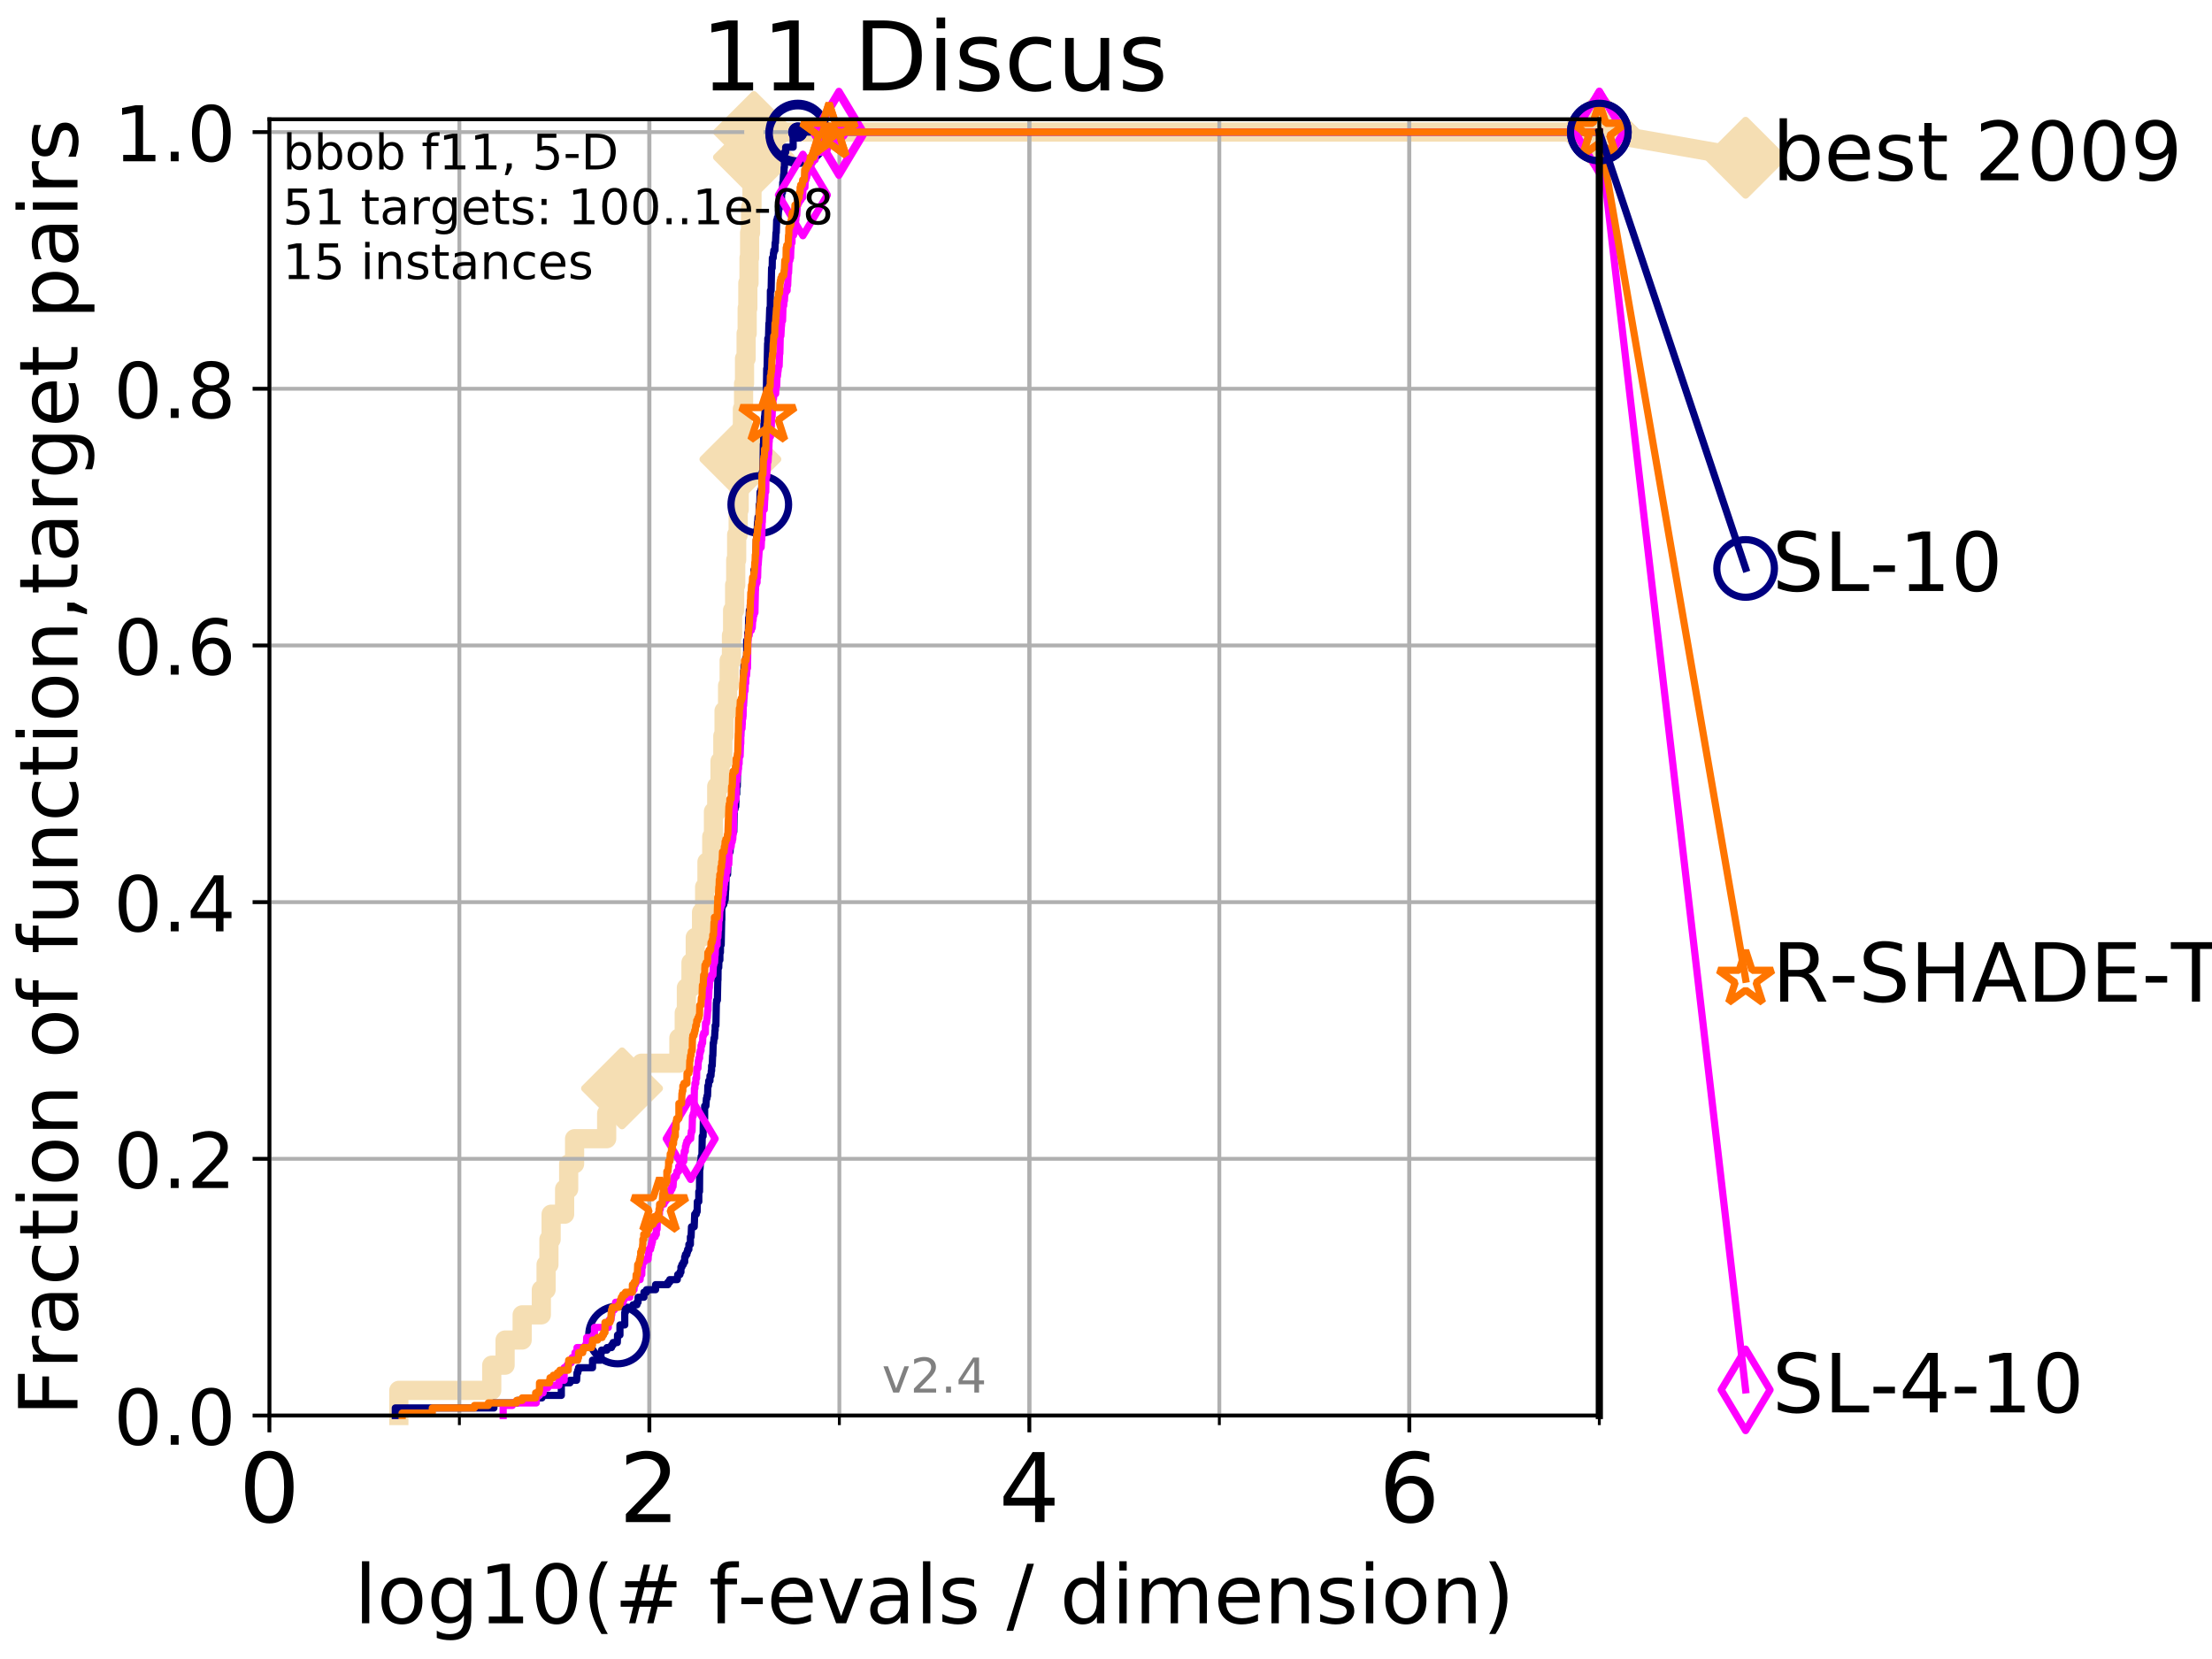 <?xml version="1.0" encoding="utf-8" standalone="no"?>
<!DOCTYPE svg PUBLIC "-//W3C//DTD SVG 1.1//EN"
  "http://www.w3.org/Graphics/SVG/1.1/DTD/svg11.dtd">
<!-- Created with matplotlib (http://matplotlib.org/) -->
<svg height="345.6pt" version="1.1" viewBox="0 0 460.8 345.6" width="460.8pt" xmlns="http://www.w3.org/2000/svg" xmlns:xlink="http://www.w3.org/1999/xlink">
 <defs>
  <style type="text/css">
*{stroke-linecap:butt;stroke-linejoin:round;}
  </style>
 </defs>
 <g id="figure_1">
  <g id="patch_1">
   <path d="M 0 345.6 
L 460.8 345.6 
L 460.8 0 
L 0 0 
z
" style="fill:#ffffff;"/>
  </g>
  <g id="axes_1">
   <g id="patch_2">
    <path d="M 56.12 294.88 
L 333.168 294.88 
L 333.168 24.84 
L 56.12 24.84 
z
" style="fill:#ffffff;"/>
   </g>
   <g id="line2d_1">
    <path d="M 83.082 294.88 
L 83.082 289.638 
L 102.437 289.638 
L 102.437 284.395 
L 105.219 284.395 
L 105.219 279.153 
L 108.775 279.153 
L 108.775 273.91 
L 112.771 273.91 
L 112.771 268.668 
L 113.76 268.668 
L 113.76 263.425 
L 114.351 263.425 
L 114.351 258.183 
L 114.81 258.183 
L 114.81 252.94 
L 117.62 252.94 
L 117.62 247.698 
L 118.463 247.698 
L 118.463 242.455 
L 119.698 242.455 
L 119.698 237.213 
L 126.381 237.213 
L 126.381 231.97 
L 129.582 231.97 
L 129.582 226.728 
L 133.618 226.728 
L 133.618 221.485 
L 141.425 221.485 
L 141.425 216.243 
L 142.541 216.243 
L 142.541 211 
L 142.986 211 
L 142.986 205.758 
L 143.947 205.758 
L 143.947 200.515 
L 144.837 200.515 
L 144.837 195.273 
L 146.146 195.273 
L 146.146 190.03 
L 146.791 190.03 
L 146.791 184.788 
L 147.277 184.788 
L 147.277 179.546 
L 148.273 179.546 
L 148.273 174.303 
L 148.625 174.303 
L 148.625 169.061 
L 149.307 169.061 
L 149.307 163.818 
L 149.992 163.818 
L 149.992 158.576 
L 150.581 158.576 
L 150.581 153.333 
L 150.833 153.333 
L 150.833 148.091 
L 151.568 148.091 
L 151.568 142.848 
L 151.898 142.848 
L 151.898 137.606 
L 152.375 137.606 
L 152.375 132.363 
L 152.615 132.363 
L 152.615 127.121 
L 153.036 127.121 
L 153.036 121.878 
L 153.266 121.878 
L 153.266 116.636 
L 153.459 116.636 
L 153.459 111.393 
L 153.778 111.393 
L 153.778 106.151 
L 153.987 106.151 
L 153.987 100.908 
L 154.24 100.908 
L 154.24 95.666 
L 154.433 95.666 
L 154.433 90.423 
L 154.657 90.423 
L 154.657 85.181 
L 154.9 85.181 
L 154.9 79.938 
L 155.097 79.938 
L 155.097 74.696 
L 155.43 74.696 
L 155.43 69.453 
L 155.652 69.453 
L 155.652 64.211 
L 155.788 64.211 
L 155.788 58.969 
L 156.036 58.969 
L 156.036 53.726 
L 156.159 53.726 
L 156.159 48.484 
L 156.352 48.484 
L 156.352 43.241 
L 156.652 43.241 
L 156.652 37.999 
L 156.927 37.999 
L 156.927 32.756 
L 157.063 32.756 
L 157.063 27.514 
L 333.168 27.514 
" style="fill:none;stroke:#f5deb3;stroke-linecap:square;stroke-width:4;"/>
   </g>
   <g id="line2d_2">
    <defs>
     <path d="M -0 7.778 
L 7.778 0 
L 0 -7.778 
L -7.778 -0 
z
" id="mb1703f5e55" style="stroke:#f5deb3;stroke-linejoin:miter;stroke-width:1.5;"/>
    </defs>
    <g>
     <use style="fill:#f5deb3;stroke:#f5deb3;stroke-linejoin:miter;stroke-width:1.5;" x="129.582" xlink:href="#mb1703f5e55" y="226.728"/>
     <use style="fill:#f5deb3;stroke:#f5deb3;stroke-linejoin:miter;stroke-width:1.5;" x="154.24" xlink:href="#mb1703f5e55" y="95.666"/>
     <use style="fill:#f5deb3;stroke:#f5deb3;stroke-linejoin:miter;stroke-width:1.5;" x="157.063" xlink:href="#mb1703f5e55" y="32.756"/>
     <use style="fill:#f5deb3;stroke:#f5deb3;stroke-linejoin:miter;stroke-width:1.5;" x="157.063" xlink:href="#mb1703f5e55" y="27.514"/>
     <use style="fill:#f5deb3;stroke:#f5deb3;stroke-linejoin:miter;stroke-width:1.5;" x="333.168" xlink:href="#mb1703f5e55" y="27.514"/>
    </g>
   </g>
   <g id="line2d_3">
    <path style="fill:none;stroke:#f5deb3;stroke-linecap:square;stroke-width:4;"/>
    <g/>
   </g>
   <g id="line2d_4">
    <path d="M 333.168 27.514 
L 363.643 32.861 
" style="fill:none;stroke:#f5deb3;stroke-linecap:square;stroke-width:4;"/>
    <g>
     <use style="fill:#f5deb3;stroke:#f5deb3;stroke-linejoin:miter;stroke-width:1.5;" x="333.168" xlink:href="#mb1703f5e55" y="27.514"/>
     <use style="fill:#f5deb3;stroke:#f5deb3;stroke-linejoin:miter;stroke-width:1.5;" x="363.643" xlink:href="#mb1703f5e55" y="32.861"/>
    </g>
   </g>
   <g id="matplotlib.axis_1">
    <g id="xtick_1">
     <g id="line2d_5">
      <path clip-path="url(#pa534add25d)" d="M 56.12 294.88 
L 56.12 24.84 
" style="fill:none;stroke:#b0b0b0;stroke-linecap:square;stroke-width:0.8;"/>
     </g>
     <g id="line2d_6">
      <defs>
       <path d="M 0 0 
L 0 3.5 
" id="m75075d5530" style="stroke:#000000;stroke-width:0.8;"/>
      </defs>
      <g>
       <use style="stroke:#000000;stroke-width:0.8;" x="56.12" xlink:href="#m75075d5530" y="294.88"/>
      </g>
     </g>
     <g id="text_1">
      <!-- 0 -->
      <defs>
       <path d="M 31.781 66.406 
Q 24.172 66.406 20.328 58.906 
Q 16.5 51.422 16.5 36.375 
Q 16.5 21.391 20.328 13.891 
Q 24.172 6.391 31.781 6.391 
Q 39.453 6.391 43.281 13.891 
Q 47.125 21.391 47.125 36.375 
Q 47.125 51.422 43.281 58.906 
Q 39.453 66.406 31.781 66.406 
z
M 31.781 74.219 
Q 44.047 74.219 50.516 64.516 
Q 56.984 54.828 56.984 36.375 
Q 56.984 17.969 50.516 8.266 
Q 44.047 -1.422 31.781 -1.422 
Q 19.531 -1.422 13.062 8.266 
Q 6.594 17.969 6.594 36.375 
Q 6.594 54.828 13.062 64.516 
Q 19.531 74.219 31.781 74.219 
z
" id="DejaVuSans-30"/>
      </defs>
      <g transform="translate(49.758 317.077)scale(0.2 -0.2)">
       <use xlink:href="#DejaVuSans-30"/>
      </g>
     </g>
    </g>
    <g id="xtick_2">
     <g id="line2d_7">
      <path clip-path="url(#pa534add25d)" d="M 135.277 294.88 
L 135.277 24.84 
" style="fill:none;stroke:#b0b0b0;stroke-linecap:square;stroke-width:0.8;"/>
     </g>
     <g id="line2d_8">
      <g>
       <use style="stroke:#000000;stroke-width:0.8;" x="135.277" xlink:href="#m75075d5530" y="294.88"/>
      </g>
     </g>
     <g id="text_2">
      <!-- 2 -->
      <defs>
       <path d="M 19.188 8.297 
L 53.609 8.297 
L 53.609 0 
L 7.328 0 
L 7.328 8.297 
Q 12.938 14.109 22.625 23.891 
Q 32.328 33.688 34.812 36.531 
Q 39.547 41.844 41.422 45.531 
Q 43.312 49.219 43.312 52.781 
Q 43.312 58.594 39.234 62.25 
Q 35.156 65.922 28.609 65.922 
Q 23.969 65.922 18.812 64.312 
Q 13.672 62.703 7.812 59.422 
L 7.812 69.391 
Q 13.766 71.781 18.938 73 
Q 24.125 74.219 28.422 74.219 
Q 39.75 74.219 46.484 68.547 
Q 53.219 62.891 53.219 53.422 
Q 53.219 48.922 51.531 44.891 
Q 49.859 40.875 45.406 35.406 
Q 44.188 33.984 37.641 27.219 
Q 31.109 20.453 19.188 8.297 
z
" id="DejaVuSans-32"/>
      </defs>
      <g transform="translate(128.914 317.077)scale(0.2 -0.2)">
       <use xlink:href="#DejaVuSans-32"/>
      </g>
     </g>
    </g>
    <g id="xtick_3">
     <g id="line2d_9">
      <path clip-path="url(#pa534add25d)" d="M 214.433 294.88 
L 214.433 24.84 
" style="fill:none;stroke:#b0b0b0;stroke-linecap:square;stroke-width:0.8;"/>
     </g>
     <g id="line2d_10">
      <g>
       <use style="stroke:#000000;stroke-width:0.8;" x="214.433" xlink:href="#m75075d5530" y="294.88"/>
      </g>
     </g>
     <g id="text_3">
      <!-- 4 -->
      <defs>
       <path d="M 37.797 64.312 
L 12.891 25.391 
L 37.797 25.391 
z
M 35.203 72.906 
L 47.609 72.906 
L 47.609 25.391 
L 58.016 25.391 
L 58.016 17.188 
L 47.609 17.188 
L 47.609 0 
L 37.797 0 
L 37.797 17.188 
L 4.891 17.188 
L 4.891 26.703 
z
" id="DejaVuSans-34"/>
      </defs>
      <g transform="translate(208.071 317.077)scale(0.2 -0.2)">
       <use xlink:href="#DejaVuSans-34"/>
      </g>
     </g>
    </g>
    <g id="xtick_4">
     <g id="line2d_11">
      <path clip-path="url(#pa534add25d)" d="M 293.59 294.88 
L 293.59 24.84 
" style="fill:none;stroke:#b0b0b0;stroke-linecap:square;stroke-width:0.8;"/>
     </g>
     <g id="line2d_12">
      <g>
       <use style="stroke:#000000;stroke-width:0.8;" x="293.59" xlink:href="#m75075d5530" y="294.88"/>
      </g>
     </g>
     <g id="text_4">
      <!-- 6 -->
      <defs>
       <path d="M 33.016 40.375 
Q 26.375 40.375 22.484 35.828 
Q 18.609 31.297 18.609 23.391 
Q 18.609 15.531 22.484 10.953 
Q 26.375 6.391 33.016 6.391 
Q 39.656 6.391 43.531 10.953 
Q 47.406 15.531 47.406 23.391 
Q 47.406 31.297 43.531 35.828 
Q 39.656 40.375 33.016 40.375 
z
M 52.594 71.297 
L 52.594 62.312 
Q 48.875 64.062 45.094 64.984 
Q 41.312 65.922 37.594 65.922 
Q 27.828 65.922 22.672 59.328 
Q 17.531 52.734 16.797 39.406 
Q 19.672 43.656 24.016 45.922 
Q 28.375 48.188 33.594 48.188 
Q 44.578 48.188 50.953 41.516 
Q 57.328 34.859 57.328 23.391 
Q 57.328 12.156 50.688 5.359 
Q 44.047 -1.422 33.016 -1.422 
Q 20.359 -1.422 13.672 8.266 
Q 6.984 17.969 6.984 36.375 
Q 6.984 53.656 15.188 63.938 
Q 23.391 74.219 37.203 74.219 
Q 40.922 74.219 44.703 73.484 
Q 48.484 72.75 52.594 71.297 
z
" id="DejaVuSans-36"/>
      </defs>
      <g transform="translate(287.227 317.077)scale(0.2 -0.2)">
       <use xlink:href="#DejaVuSans-36"/>
      </g>
     </g>
    </g>
    <g id="xtick_5">
     <g id="line2d_13">
      <path clip-path="url(#pa534add25d)" d="M 56.12 294.88 
L 56.12 24.84 
" style="fill:none;stroke:#b0b0b0;stroke-linecap:square;stroke-width:0.8;"/>
     </g>
     <g id="line2d_14">
      <defs>
       <path d="M 0 0 
L 0 2 
" id="m952428147e" style="stroke:#000000;stroke-width:0.6;"/>
      </defs>
      <g>
       <use style="stroke:#000000;stroke-width:0.6;" x="56.12" xlink:href="#m952428147e" y="294.88"/>
      </g>
     </g>
    </g>
    <g id="xtick_6">
     <g id="line2d_15">
      <path clip-path="url(#pa534add25d)" d="M 95.698 294.88 
L 95.698 24.84 
" style="fill:none;stroke:#b0b0b0;stroke-linecap:square;stroke-width:0.8;"/>
     </g>
     <g id="line2d_16">
      <g>
       <use style="stroke:#000000;stroke-width:0.6;" x="95.698" xlink:href="#m952428147e" y="294.88"/>
      </g>
     </g>
    </g>
    <g id="xtick_7">
     <g id="line2d_17">
      <path clip-path="url(#pa534add25d)" d="M 135.277 294.88 
L 135.277 24.84 
" style="fill:none;stroke:#b0b0b0;stroke-linecap:square;stroke-width:0.8;"/>
     </g>
     <g id="line2d_18">
      <g>
       <use style="stroke:#000000;stroke-width:0.6;" x="135.277" xlink:href="#m952428147e" y="294.88"/>
      </g>
     </g>
    </g>
    <g id="xtick_8">
     <g id="line2d_19">
      <path clip-path="url(#pa534add25d)" d="M 174.855 294.88 
L 174.855 24.84 
" style="fill:none;stroke:#b0b0b0;stroke-linecap:square;stroke-width:0.8;"/>
     </g>
     <g id="line2d_20">
      <g>
       <use style="stroke:#000000;stroke-width:0.6;" x="174.855" xlink:href="#m952428147e" y="294.88"/>
      </g>
     </g>
    </g>
    <g id="xtick_9">
     <g id="line2d_21">
      <path clip-path="url(#pa534add25d)" d="M 214.433 294.88 
L 214.433 24.84 
" style="fill:none;stroke:#b0b0b0;stroke-linecap:square;stroke-width:0.8;"/>
     </g>
     <g id="line2d_22">
      <g>
       <use style="stroke:#000000;stroke-width:0.6;" x="214.433" xlink:href="#m952428147e" y="294.88"/>
      </g>
     </g>
    </g>
    <g id="xtick_10">
     <g id="line2d_23">
      <path clip-path="url(#pa534add25d)" d="M 254.011 294.88 
L 254.011 24.84 
" style="fill:none;stroke:#b0b0b0;stroke-linecap:square;stroke-width:0.8;"/>
     </g>
     <g id="line2d_24">
      <g>
       <use style="stroke:#000000;stroke-width:0.6;" x="254.011" xlink:href="#m952428147e" y="294.88"/>
      </g>
     </g>
    </g>
    <g id="xtick_11">
     <g id="line2d_25">
      <path clip-path="url(#pa534add25d)" d="M 293.59 294.88 
L 293.59 24.84 
" style="fill:none;stroke:#b0b0b0;stroke-linecap:square;stroke-width:0.8;"/>
     </g>
     <g id="line2d_26">
      <g>
       <use style="stroke:#000000;stroke-width:0.6;" x="293.59" xlink:href="#m952428147e" y="294.88"/>
      </g>
     </g>
    </g>
    <g id="xtick_12">
     <g id="line2d_27">
      <path clip-path="url(#pa534add25d)" d="M 333.168 294.88 
L 333.168 24.84 
" style="fill:none;stroke:#b0b0b0;stroke-linecap:square;stroke-width:0.8;"/>
     </g>
     <g id="line2d_28">
      <g>
       <use style="stroke:#000000;stroke-width:0.6;" x="333.168" xlink:href="#m952428147e" y="294.88"/>
      </g>
     </g>
    </g>
    <g id="text_5">
     <!-- log10(# f-evals / dimension) -->
     <defs>
      <path d="M 9.422 75.984 
L 18.406 75.984 
L 18.406 0 
L 9.422 0 
z
" id="DejaVuSans-6c"/>
      <path d="M 30.609 48.391 
Q 23.391 48.391 19.188 42.75 
Q 14.984 37.109 14.984 27.297 
Q 14.984 17.484 19.156 11.844 
Q 23.344 6.203 30.609 6.203 
Q 37.797 6.203 41.984 11.859 
Q 46.188 17.531 46.188 27.297 
Q 46.188 37.016 41.984 42.703 
Q 37.797 48.391 30.609 48.391 
z
M 30.609 56 
Q 42.328 56 49.016 48.375 
Q 55.719 40.766 55.719 27.297 
Q 55.719 13.875 49.016 6.219 
Q 42.328 -1.422 30.609 -1.422 
Q 18.844 -1.422 12.172 6.219 
Q 5.516 13.875 5.516 27.297 
Q 5.516 40.766 12.172 48.375 
Q 18.844 56 30.609 56 
z
" id="DejaVuSans-6f"/>
      <path d="M 45.406 27.984 
Q 45.406 37.75 41.375 43.109 
Q 37.359 48.484 30.078 48.484 
Q 22.859 48.484 18.828 43.109 
Q 14.797 37.75 14.797 27.984 
Q 14.797 18.266 18.828 12.891 
Q 22.859 7.516 30.078 7.516 
Q 37.359 7.516 41.375 12.891 
Q 45.406 18.266 45.406 27.984 
z
M 54.391 6.781 
Q 54.391 -7.172 48.188 -13.984 
Q 42 -20.797 29.203 -20.797 
Q 24.469 -20.797 20.266 -20.094 
Q 16.062 -19.391 12.109 -17.922 
L 12.109 -9.188 
Q 16.062 -11.328 19.922 -12.344 
Q 23.781 -13.375 27.781 -13.375 
Q 36.625 -13.375 41.016 -8.766 
Q 45.406 -4.156 45.406 5.172 
L 45.406 9.625 
Q 42.625 4.781 38.281 2.391 
Q 33.938 0 27.875 0 
Q 17.828 0 11.672 7.656 
Q 5.516 15.328 5.516 27.984 
Q 5.516 40.672 11.672 48.328 
Q 17.828 56 27.875 56 
Q 33.938 56 38.281 53.609 
Q 42.625 51.219 45.406 46.391 
L 45.406 54.688 
L 54.391 54.688 
z
" id="DejaVuSans-67"/>
      <path d="M 12.406 8.297 
L 28.516 8.297 
L 28.516 63.922 
L 10.984 60.406 
L 10.984 69.391 
L 28.422 72.906 
L 38.281 72.906 
L 38.281 8.297 
L 54.391 8.297 
L 54.391 0 
L 12.406 0 
z
" id="DejaVuSans-31"/>
      <path d="M 31 75.875 
Q 24.469 64.656 21.281 53.656 
Q 18.109 42.672 18.109 31.391 
Q 18.109 20.125 21.312 9.062 
Q 24.516 -2 31 -13.188 
L 23.188 -13.188 
Q 15.875 -1.703 12.234 9.375 
Q 8.594 20.453 8.594 31.391 
Q 8.594 42.281 12.203 53.312 
Q 15.828 64.359 23.188 75.875 
z
" id="DejaVuSans-28"/>
      <path d="M 51.125 44 
L 36.922 44 
L 32.812 27.688 
L 47.125 27.688 
z
M 43.797 71.781 
L 38.719 51.516 
L 52.984 51.516 
L 58.109 71.781 
L 65.922 71.781 
L 60.891 51.516 
L 76.125 51.516 
L 76.125 44 
L 58.984 44 
L 54.984 27.688 
L 70.516 27.688 
L 70.516 20.219 
L 53.078 20.219 
L 48 0 
L 40.188 0 
L 45.219 20.219 
L 30.906 20.219 
L 25.875 0 
L 18.016 0 
L 23.094 20.219 
L 7.719 20.219 
L 7.719 27.688 
L 24.906 27.688 
L 29 44 
L 13.281 44 
L 13.281 51.516 
L 30.906 51.516 
L 35.891 71.781 
z
" id="DejaVuSans-23"/>
      <path id="DejaVuSans-20"/>
      <path d="M 37.109 75.984 
L 37.109 68.5 
L 28.516 68.5 
Q 23.688 68.5 21.797 66.547 
Q 19.922 64.594 19.922 59.516 
L 19.922 54.688 
L 34.719 54.688 
L 34.719 47.703 
L 19.922 47.703 
L 19.922 0 
L 10.891 0 
L 10.891 47.703 
L 2.297 47.703 
L 2.297 54.688 
L 10.891 54.688 
L 10.891 58.5 
Q 10.891 67.625 15.141 71.797 
Q 19.391 75.984 28.609 75.984 
z
" id="DejaVuSans-66"/>
      <path d="M 4.891 31.391 
L 31.203 31.391 
L 31.203 23.391 
L 4.891 23.391 
z
" id="DejaVuSans-2d"/>
      <path d="M 56.203 29.594 
L 56.203 25.203 
L 14.891 25.203 
Q 15.484 15.922 20.484 11.062 
Q 25.484 6.203 34.422 6.203 
Q 39.594 6.203 44.453 7.469 
Q 49.312 8.734 54.109 11.281 
L 54.109 2.781 
Q 49.266 0.734 44.188 -0.344 
Q 39.109 -1.422 33.891 -1.422 
Q 20.797 -1.422 13.156 6.188 
Q 5.516 13.812 5.516 26.812 
Q 5.516 40.234 12.766 48.109 
Q 20.016 56 32.328 56 
Q 43.359 56 49.781 48.891 
Q 56.203 41.797 56.203 29.594 
z
M 47.219 32.234 
Q 47.125 39.594 43.094 43.984 
Q 39.062 48.391 32.422 48.391 
Q 24.906 48.391 20.391 44.141 
Q 15.875 39.891 15.188 32.172 
z
" id="DejaVuSans-65"/>
      <path d="M 2.984 54.688 
L 12.5 54.688 
L 29.594 8.797 
L 46.688 54.688 
L 56.203 54.688 
L 35.688 0 
L 23.484 0 
z
" id="DejaVuSans-76"/>
      <path d="M 34.281 27.484 
Q 23.391 27.484 19.188 25 
Q 14.984 22.516 14.984 16.5 
Q 14.984 11.719 18.141 8.906 
Q 21.297 6.109 26.703 6.109 
Q 34.188 6.109 38.703 11.406 
Q 43.219 16.703 43.219 25.484 
L 43.219 27.484 
z
M 52.203 31.203 
L 52.203 0 
L 43.219 0 
L 43.219 8.297 
Q 40.141 3.328 35.547 0.953 
Q 30.953 -1.422 24.312 -1.422 
Q 15.922 -1.422 10.953 3.297 
Q 6 8.016 6 15.922 
Q 6 25.141 12.172 29.828 
Q 18.359 34.516 30.609 34.516 
L 43.219 34.516 
L 43.219 35.406 
Q 43.219 41.609 39.141 45 
Q 35.062 48.391 27.688 48.391 
Q 23 48.391 18.547 47.266 
Q 14.109 46.141 10.016 43.891 
L 10.016 52.203 
Q 14.938 54.109 19.578 55.047 
Q 24.219 56 28.609 56 
Q 40.484 56 46.344 49.844 
Q 52.203 43.703 52.203 31.203 
z
" id="DejaVuSans-61"/>
      <path d="M 44.281 53.078 
L 44.281 44.578 
Q 40.484 46.531 36.375 47.5 
Q 32.281 48.484 27.875 48.484 
Q 21.188 48.484 17.844 46.438 
Q 14.5 44.391 14.5 40.281 
Q 14.5 37.156 16.891 35.375 
Q 19.281 33.594 26.516 31.984 
L 29.594 31.297 
Q 39.156 29.25 43.188 25.516 
Q 47.219 21.781 47.219 15.094 
Q 47.219 7.469 41.188 3.016 
Q 35.156 -1.422 24.609 -1.422 
Q 20.219 -1.422 15.453 -0.562 
Q 10.688 0.297 5.422 2 
L 5.422 11.281 
Q 10.406 8.688 15.234 7.391 
Q 20.062 6.109 24.812 6.109 
Q 31.156 6.109 34.562 8.281 
Q 37.984 10.453 37.984 14.406 
Q 37.984 18.062 35.516 20.016 
Q 33.062 21.969 24.703 23.781 
L 21.578 24.516 
Q 13.234 26.266 9.516 29.906 
Q 5.812 33.547 5.812 39.891 
Q 5.812 47.609 11.281 51.797 
Q 16.75 56 26.812 56 
Q 31.781 56 36.172 55.266 
Q 40.578 54.547 44.281 53.078 
z
" id="DejaVuSans-73"/>
      <path d="M 25.391 72.906 
L 33.688 72.906 
L 8.297 -9.281 
L 0 -9.281 
z
" id="DejaVuSans-2f"/>
      <path d="M 45.406 46.391 
L 45.406 75.984 
L 54.391 75.984 
L 54.391 0 
L 45.406 0 
L 45.406 8.203 
Q 42.578 3.328 38.25 0.953 
Q 33.938 -1.422 27.875 -1.422 
Q 17.969 -1.422 11.734 6.484 
Q 5.516 14.406 5.516 27.297 
Q 5.516 40.188 11.734 48.094 
Q 17.969 56 27.875 56 
Q 33.938 56 38.25 53.625 
Q 42.578 51.266 45.406 46.391 
z
M 14.797 27.297 
Q 14.797 17.391 18.875 11.75 
Q 22.953 6.109 30.078 6.109 
Q 37.203 6.109 41.297 11.75 
Q 45.406 17.391 45.406 27.297 
Q 45.406 37.203 41.297 42.844 
Q 37.203 48.484 30.078 48.484 
Q 22.953 48.484 18.875 42.844 
Q 14.797 37.203 14.797 27.297 
z
" id="DejaVuSans-64"/>
      <path d="M 9.422 54.688 
L 18.406 54.688 
L 18.406 0 
L 9.422 0 
z
M 9.422 75.984 
L 18.406 75.984 
L 18.406 64.594 
L 9.422 64.594 
z
" id="DejaVuSans-69"/>
      <path d="M 52 44.188 
Q 55.375 50.25 60.062 53.125 
Q 64.75 56 71.094 56 
Q 79.641 56 84.281 50.016 
Q 88.922 44.047 88.922 33.016 
L 88.922 0 
L 79.891 0 
L 79.891 32.719 
Q 79.891 40.578 77.094 44.375 
Q 74.312 48.188 68.609 48.188 
Q 61.625 48.188 57.562 43.547 
Q 53.516 38.922 53.516 30.906 
L 53.516 0 
L 44.484 0 
L 44.484 32.719 
Q 44.484 40.625 41.703 44.406 
Q 38.922 48.188 33.109 48.188 
Q 26.219 48.188 22.156 43.531 
Q 18.109 38.875 18.109 30.906 
L 18.109 0 
L 9.078 0 
L 9.078 54.688 
L 18.109 54.688 
L 18.109 46.188 
Q 21.188 51.219 25.484 53.609 
Q 29.781 56 35.688 56 
Q 41.656 56 45.828 52.969 
Q 50 49.953 52 44.188 
z
" id="DejaVuSans-6d"/>
      <path d="M 54.891 33.016 
L 54.891 0 
L 45.906 0 
L 45.906 32.719 
Q 45.906 40.484 42.875 44.328 
Q 39.844 48.188 33.797 48.188 
Q 26.516 48.188 22.312 43.547 
Q 18.109 38.922 18.109 30.906 
L 18.109 0 
L 9.078 0 
L 9.078 54.688 
L 18.109 54.688 
L 18.109 46.188 
Q 21.344 51.125 25.703 53.562 
Q 30.078 56 35.797 56 
Q 45.219 56 50.047 50.172 
Q 54.891 44.344 54.891 33.016 
z
" id="DejaVuSans-6e"/>
      <path d="M 8.016 75.875 
L 15.828 75.875 
Q 23.141 64.359 26.781 53.312 
Q 30.422 42.281 30.422 31.391 
Q 30.422 20.453 26.781 9.375 
Q 23.141 -1.703 15.828 -13.188 
L 8.016 -13.188 
Q 14.5 -2 17.703 9.062 
Q 20.906 20.125 20.906 31.391 
Q 20.906 42.672 17.703 53.656 
Q 14.5 64.656 8.016 75.875 
z
" id="DejaVuSans-29"/>
     </defs>
     <g transform="translate(73.803 338.154)scale(0.17 -0.17)">
      <use xlink:href="#DejaVuSans-6c"/>
      <use x="27.783" xlink:href="#DejaVuSans-6f"/>
      <use x="88.965" xlink:href="#DejaVuSans-67"/>
      <use x="152.441" xlink:href="#DejaVuSans-31"/>
      <use x="216.064" xlink:href="#DejaVuSans-30"/>
      <use x="279.688" xlink:href="#DejaVuSans-28"/>
      <use x="318.701" xlink:href="#DejaVuSans-23"/>
      <use x="402.49" xlink:href="#DejaVuSans-20"/>
      <use x="434.277" xlink:href="#DejaVuSans-66"/>
      <use x="469.404" xlink:href="#DejaVuSans-2d"/>
      <use x="505.488" xlink:href="#DejaVuSans-65"/>
      <use x="567.012" xlink:href="#DejaVuSans-76"/>
      <use x="626.191" xlink:href="#DejaVuSans-61"/>
      <use x="687.471" xlink:href="#DejaVuSans-6c"/>
      <use x="715.254" xlink:href="#DejaVuSans-73"/>
      <use x="767.354" xlink:href="#DejaVuSans-20"/>
      <use x="799.141" xlink:href="#DejaVuSans-2f"/>
      <use x="832.832" xlink:href="#DejaVuSans-20"/>
      <use x="864.619" xlink:href="#DejaVuSans-64"/>
      <use x="928.096" xlink:href="#DejaVuSans-69"/>
      <use x="955.879" xlink:href="#DejaVuSans-6d"/>
      <use x="1053.291" xlink:href="#DejaVuSans-65"/>
      <use x="1114.814" xlink:href="#DejaVuSans-6e"/>
      <use x="1178.193" xlink:href="#DejaVuSans-73"/>
      <use x="1230.293" xlink:href="#DejaVuSans-69"/>
      <use x="1258.076" xlink:href="#DejaVuSans-6f"/>
      <use x="1319.258" xlink:href="#DejaVuSans-6e"/>
      <use x="1382.637" xlink:href="#DejaVuSans-29"/>
     </g>
    </g>
   </g>
   <g id="matplotlib.axis_2">
    <g id="ytick_1">
     <g id="line2d_29">
      <path clip-path="url(#pa534add25d)" d="M 56.12 294.88 
L 333.168 294.88 
" style="fill:none;stroke:#b0b0b0;stroke-linecap:square;stroke-width:0.8;"/>
     </g>
     <g id="line2d_30">
      <defs>
       <path d="M 0 0 
L -3.5 0 
" id="m88285b7f8b" style="stroke:#000000;stroke-width:0.8;"/>
      </defs>
      <g>
       <use style="stroke:#000000;stroke-width:0.8;" x="56.12" xlink:href="#m88285b7f8b" y="294.88"/>
      </g>
     </g>
     <g id="text_6">
      <!-- 0.0 -->
      <defs>
       <path d="M 10.688 12.406 
L 21 12.406 
L 21 0 
L 10.688 0 
z
" id="DejaVuSans-2e"/>
      </defs>
      <g transform="translate(23.675 300.959)scale(0.16 -0.16)">
       <use xlink:href="#DejaVuSans-30"/>
       <use x="63.623" xlink:href="#DejaVuSans-2e"/>
       <use x="95.41" xlink:href="#DejaVuSans-30"/>
      </g>
     </g>
    </g>
    <g id="ytick_2">
     <g id="line2d_31">
      <path clip-path="url(#pa534add25d)" d="M 56.12 241.407 
L 333.168 241.407 
" style="fill:none;stroke:#b0b0b0;stroke-linecap:square;stroke-width:0.8;"/>
     </g>
     <g id="line2d_32">
      <g>
       <use style="stroke:#000000;stroke-width:0.8;" x="56.12" xlink:href="#m88285b7f8b" y="241.407"/>
      </g>
     </g>
     <g id="text_7">
      <!-- 0.2 -->
      <g transform="translate(23.675 247.485)scale(0.16 -0.16)">
       <use xlink:href="#DejaVuSans-30"/>
       <use x="63.623" xlink:href="#DejaVuSans-2e"/>
       <use x="95.41" xlink:href="#DejaVuSans-32"/>
      </g>
     </g>
    </g>
    <g id="ytick_3">
     <g id="line2d_33">
      <path clip-path="url(#pa534add25d)" d="M 56.12 187.933 
L 333.168 187.933 
" style="fill:none;stroke:#b0b0b0;stroke-linecap:square;stroke-width:0.8;"/>
     </g>
     <g id="line2d_34">
      <g>
       <use style="stroke:#000000;stroke-width:0.8;" x="56.12" xlink:href="#m88285b7f8b" y="187.933"/>
      </g>
     </g>
     <g id="text_8">
      <!-- 0.4 -->
      <g transform="translate(23.675 194.012)scale(0.16 -0.16)">
       <use xlink:href="#DejaVuSans-30"/>
       <use x="63.623" xlink:href="#DejaVuSans-2e"/>
       <use x="95.41" xlink:href="#DejaVuSans-34"/>
      </g>
     </g>
    </g>
    <g id="ytick_4">
     <g id="line2d_35">
      <path clip-path="url(#pa534add25d)" d="M 56.12 134.46 
L 333.168 134.46 
" style="fill:none;stroke:#b0b0b0;stroke-linecap:square;stroke-width:0.8;"/>
     </g>
     <g id="line2d_36">
      <g>
       <use style="stroke:#000000;stroke-width:0.8;" x="56.12" xlink:href="#m88285b7f8b" y="134.46"/>
      </g>
     </g>
     <g id="text_9">
      <!-- 0.6 -->
      <g transform="translate(23.675 140.539)scale(0.16 -0.16)">
       <use xlink:href="#DejaVuSans-30"/>
       <use x="63.623" xlink:href="#DejaVuSans-2e"/>
       <use x="95.41" xlink:href="#DejaVuSans-36"/>
      </g>
     </g>
    </g>
    <g id="ytick_5">
     <g id="line2d_37">
      <path clip-path="url(#pa534add25d)" d="M 56.12 80.987 
L 333.168 80.987 
" style="fill:none;stroke:#b0b0b0;stroke-linecap:square;stroke-width:0.8;"/>
     </g>
     <g id="line2d_38">
      <g>
       <use style="stroke:#000000;stroke-width:0.8;" x="56.12" xlink:href="#m88285b7f8b" y="80.987"/>
      </g>
     </g>
     <g id="text_10">
      <!-- 0.8 -->
      <defs>
       <path d="M 31.781 34.625 
Q 24.75 34.625 20.719 30.859 
Q 16.703 27.094 16.703 20.516 
Q 16.703 13.922 20.719 10.156 
Q 24.75 6.391 31.781 6.391 
Q 38.812 6.391 42.859 10.172 
Q 46.922 13.969 46.922 20.516 
Q 46.922 27.094 42.891 30.859 
Q 38.875 34.625 31.781 34.625 
z
M 21.922 38.812 
Q 15.578 40.375 12.031 44.719 
Q 8.5 49.078 8.5 55.328 
Q 8.5 64.062 14.719 69.141 
Q 20.953 74.219 31.781 74.219 
Q 42.672 74.219 48.875 69.141 
Q 55.078 64.062 55.078 55.328 
Q 55.078 49.078 51.531 44.719 
Q 48 40.375 41.703 38.812 
Q 48.828 37.156 52.797 32.312 
Q 56.781 27.484 56.781 20.516 
Q 56.781 9.906 50.312 4.234 
Q 43.844 -1.422 31.781 -1.422 
Q 19.734 -1.422 13.25 4.234 
Q 6.781 9.906 6.781 20.516 
Q 6.781 27.484 10.781 32.312 
Q 14.797 37.156 21.922 38.812 
z
M 18.312 54.391 
Q 18.312 48.734 21.844 45.562 
Q 25.391 42.391 31.781 42.391 
Q 38.141 42.391 41.719 45.562 
Q 45.312 48.734 45.312 54.391 
Q 45.312 60.062 41.719 63.234 
Q 38.141 66.406 31.781 66.406 
Q 25.391 66.406 21.844 63.234 
Q 18.312 60.062 18.312 54.391 
z
" id="DejaVuSans-38"/>
      </defs>
      <g transform="translate(23.675 87.066)scale(0.16 -0.16)">
       <use xlink:href="#DejaVuSans-30"/>
       <use x="63.623" xlink:href="#DejaVuSans-2e"/>
       <use x="95.41" xlink:href="#DejaVuSans-38"/>
      </g>
     </g>
    </g>
    <g id="ytick_6">
     <g id="line2d_39">
      <path clip-path="url(#pa534add25d)" d="M 56.12 27.514 
L 333.168 27.514 
" style="fill:none;stroke:#b0b0b0;stroke-linecap:square;stroke-width:0.8;"/>
     </g>
     <g id="line2d_40">
      <g>
       <use style="stroke:#000000;stroke-width:0.8;" x="56.12" xlink:href="#m88285b7f8b" y="27.514"/>
      </g>
     </g>
     <g id="text_11">
      <!-- 1.0 -->
      <g transform="translate(23.675 33.592)scale(0.16 -0.16)">
       <use xlink:href="#DejaVuSans-31"/>
       <use x="63.623" xlink:href="#DejaVuSans-2e"/>
       <use x="95.41" xlink:href="#DejaVuSans-30"/>
      </g>
     </g>
    </g>
    <g id="text_12">
     <!-- Fraction of function,target pairs -->
     <defs>
      <path d="M 9.812 72.906 
L 51.703 72.906 
L 51.703 64.594 
L 19.672 64.594 
L 19.672 43.109 
L 48.578 43.109 
L 48.578 34.812 
L 19.672 34.812 
L 19.672 0 
L 9.812 0 
z
" id="DejaVuSans-46"/>
      <path d="M 41.109 46.297 
Q 39.594 47.172 37.812 47.578 
Q 36.031 48 33.891 48 
Q 26.266 48 22.188 43.047 
Q 18.109 38.094 18.109 28.812 
L 18.109 0 
L 9.078 0 
L 9.078 54.688 
L 18.109 54.688 
L 18.109 46.188 
Q 20.953 51.172 25.484 53.578 
Q 30.031 56 36.531 56 
Q 37.453 56 38.578 55.875 
Q 39.703 55.766 41.062 55.516 
z
" id="DejaVuSans-72"/>
      <path d="M 48.781 52.594 
L 48.781 44.188 
Q 44.969 46.297 41.141 47.344 
Q 37.312 48.391 33.406 48.391 
Q 24.656 48.391 19.812 42.844 
Q 14.984 37.312 14.984 27.297 
Q 14.984 17.281 19.812 11.734 
Q 24.656 6.203 33.406 6.203 
Q 37.312 6.203 41.141 7.25 
Q 44.969 8.297 48.781 10.406 
L 48.781 2.094 
Q 45.016 0.344 40.984 -0.531 
Q 36.969 -1.422 32.422 -1.422 
Q 20.062 -1.422 12.781 6.344 
Q 5.516 14.109 5.516 27.297 
Q 5.516 40.672 12.859 48.328 
Q 20.219 56 33.016 56 
Q 37.156 56 41.109 55.141 
Q 45.062 54.297 48.781 52.594 
z
" id="DejaVuSans-63"/>
      <path d="M 18.312 70.219 
L 18.312 54.688 
L 36.812 54.688 
L 36.812 47.703 
L 18.312 47.703 
L 18.312 18.016 
Q 18.312 11.328 20.141 9.422 
Q 21.969 7.516 27.594 7.516 
L 36.812 7.516 
L 36.812 0 
L 27.594 0 
Q 17.188 0 13.234 3.875 
Q 9.281 7.766 9.281 18.016 
L 9.281 47.703 
L 2.688 47.703 
L 2.688 54.688 
L 9.281 54.688 
L 9.281 70.219 
z
" id="DejaVuSans-74"/>
      <path d="M 8.5 21.578 
L 8.5 54.688 
L 17.484 54.688 
L 17.484 21.922 
Q 17.484 14.156 20.5 10.266 
Q 23.531 6.391 29.594 6.391 
Q 36.859 6.391 41.078 11.031 
Q 45.312 15.672 45.312 23.688 
L 45.312 54.688 
L 54.297 54.688 
L 54.297 0 
L 45.312 0 
L 45.312 8.406 
Q 42.047 3.422 37.719 1 
Q 33.406 -1.422 27.688 -1.422 
Q 18.266 -1.422 13.375 4.438 
Q 8.5 10.297 8.5 21.578 
z
M 31.109 56 
z
" id="DejaVuSans-75"/>
      <path d="M 11.719 12.406 
L 22.016 12.406 
L 22.016 4 
L 14.016 -11.625 
L 7.719 -11.625 
L 11.719 4 
z
" id="DejaVuSans-2c"/>
      <path d="M 18.109 8.203 
L 18.109 -20.797 
L 9.078 -20.797 
L 9.078 54.688 
L 18.109 54.688 
L 18.109 46.391 
Q 20.953 51.266 25.266 53.625 
Q 29.594 56 35.594 56 
Q 45.562 56 51.781 48.094 
Q 58.016 40.188 58.016 27.297 
Q 58.016 14.406 51.781 6.484 
Q 45.562 -1.422 35.594 -1.422 
Q 29.594 -1.422 25.266 0.953 
Q 20.953 3.328 18.109 8.203 
z
M 48.688 27.297 
Q 48.688 37.203 44.609 42.844 
Q 40.531 48.484 33.406 48.484 
Q 26.266 48.484 22.188 42.844 
Q 18.109 37.203 18.109 27.297 
Q 18.109 17.391 22.188 11.75 
Q 26.266 6.109 33.406 6.109 
Q 40.531 6.109 44.609 11.75 
Q 48.688 17.391 48.688 27.297 
z
" id="DejaVuSans-70"/>
     </defs>
     <g transform="translate(16.14 294.999)rotate(-90)scale(0.17 -0.17)">
      <use xlink:href="#DejaVuSans-46"/>
      <use x="57.41" xlink:href="#DejaVuSans-72"/>
      <use x="98.523" xlink:href="#DejaVuSans-61"/>
      <use x="159.803" xlink:href="#DejaVuSans-63"/>
      <use x="214.783" xlink:href="#DejaVuSans-74"/>
      <use x="253.992" xlink:href="#DejaVuSans-69"/>
      <use x="281.775" xlink:href="#DejaVuSans-6f"/>
      <use x="342.957" xlink:href="#DejaVuSans-6e"/>
      <use x="406.336" xlink:href="#DejaVuSans-20"/>
      <use x="438.123" xlink:href="#DejaVuSans-6f"/>
      <use x="499.305" xlink:href="#DejaVuSans-66"/>
      <use x="534.51" xlink:href="#DejaVuSans-20"/>
      <use x="566.297" xlink:href="#DejaVuSans-66"/>
      <use x="601.502" xlink:href="#DejaVuSans-75"/>
      <use x="664.881" xlink:href="#DejaVuSans-6e"/>
      <use x="728.26" xlink:href="#DejaVuSans-63"/>
      <use x="783.24" xlink:href="#DejaVuSans-74"/>
      <use x="822.449" xlink:href="#DejaVuSans-69"/>
      <use x="850.232" xlink:href="#DejaVuSans-6f"/>
      <use x="911.414" xlink:href="#DejaVuSans-6e"/>
      <use x="974.793" xlink:href="#DejaVuSans-2c"/>
      <use x="1006.58" xlink:href="#DejaVuSans-74"/>
      <use x="1045.789" xlink:href="#DejaVuSans-61"/>
      <use x="1107.068" xlink:href="#DejaVuSans-72"/>
      <use x="1148.166" xlink:href="#DejaVuSans-67"/>
      <use x="1211.643" xlink:href="#DejaVuSans-65"/>
      <use x="1273.166" xlink:href="#DejaVuSans-74"/>
      <use x="1312.375" xlink:href="#DejaVuSans-20"/>
      <use x="1344.162" xlink:href="#DejaVuSans-70"/>
      <use x="1407.639" xlink:href="#DejaVuSans-61"/>
      <use x="1468.918" xlink:href="#DejaVuSans-69"/>
      <use x="1496.701" xlink:href="#DejaVuSans-72"/>
      <use x="1537.814" xlink:href="#DejaVuSans-73"/>
     </g>
    </g>
   </g>
   <g id="line2d_41">
    <defs>
     <path d="M 0 1.5 
C 0.398 1.5 0.779 1.342 1.061 1.061 
C 1.342 0.779 1.5 0.398 1.5 0 
C 1.5 -0.398 1.342 -0.779 1.061 -1.061 
C 0.779 -1.342 0.398 -1.5 0 -1.5 
C -0.398 -1.5 -0.779 -1.342 -1.061 -1.061 
C -1.342 -0.779 -1.5 -0.398 -1.5 0 
C -1.5 0.398 -1.342 0.779 -1.061 1.061 
C -0.779 1.342 -0.398 1.5 0 1.5 
z
" id="m3246bb6f4f" style="stroke:#f5deb3;"/>
    </defs>
    <g>
     <use style="fill:#f5deb3;stroke:#f5deb3;" x="157.063" xlink:href="#m3246bb6f4f" y="27.514"/>
     <use style="fill:#f5deb3;stroke:#f5deb3;" x="157.063" xlink:href="#m3246bb6f4f" y="27.514"/>
    </g>
   </g>
   <g id="line2d_42">
    <defs>
     <path d="M 0 1.5 
C 0.398 1.5 0.779 1.342 1.061 1.061 
C 1.342 0.779 1.5 0.398 1.5 0 
C 1.5 -0.398 1.342 -0.779 1.061 -1.061 
C 0.779 -1.342 0.398 -1.5 0 -1.5 
C -0.398 -1.5 -0.779 -1.342 -1.061 -1.061 
C -1.342 -0.779 -1.5 -0.398 -1.5 0 
C -1.5 0.398 -1.342 0.779 -1.061 1.061 
C -0.779 1.342 -0.398 1.5 0 1.5 
z
" id="m03bde32957" style="stroke:#000080;"/>
    </defs>
    <g>
     <use style="fill:#000080;stroke:#000080;" x="166.2" xlink:href="#m03bde32957" y="27.514"/>
     <use style="fill:#000080;stroke:#000080;" x="166.2" xlink:href="#m03bde32957" y="27.514"/>
    </g>
   </g>
   <g id="line2d_43">
    <path d="M 82.351 294.88 
L 82.351 293.307 
L 102.895 293.307 
L 102.895 292.259 
L 107.784 292.259 
L 107.784 291.735 
L 111.31 291.735 
L 111.31 291.21 
L 112.898 291.21 
L 112.898 290.686 
L 116.934 290.686 
L 116.934 288.065 
L 118.735 288.065 
L 118.735 287.541 
L 120.118 287.541 
L 120.201 285.968 
L 120.365 285.968 
L 120.365 285.444 
L 120.528 285.444 
L 120.528 284.919 
L 123.431 284.919 
L 123.431 283.347 
L 125.187 283.347 
L 125.187 281.774 
L 125.31 281.774 
L 125.31 281.25 
L 126.439 281.25 
L 126.439 280.725 
L 127.389 280.725 
L 127.389 280.201 
L 127.713 280.201 
L 127.713 279.677 
L 128.597 279.677 
L 128.648 278.104 
L 129.146 278.104 
L 129.146 276.007 
L 130.147 276.007 
L 130.147 273.386 
L 130.286 273.386 
L 130.286 272.337 
L 131.865 272.337 
L 131.865 271.813 
L 132.684 271.813 
L 132.684 271.289 
L 132.922 271.289 
L 132.922 270.24 
L 134.14 270.24 
L 134.14 269.192 
L 134.682 269.192 
L 134.682 268.668 
L 136.568 268.668 
L 136.568 267.619 
L 139.14 267.619 
L 139.14 267.095 
L 139.52 267.095 
L 139.52 266.571 
L 141.085 266.571 
L 141.182 265.522 
L 141.64 265.522 
L 141.64 264.998 
L 141.852 264.998 
L 141.852 263.949 
L 142.062 263.949 
L 142.062 263.425 
L 142.36 263.425 
L 142.36 262.901 
L 142.631 262.901 
L 142.631 261.852 
L 142.787 261.852 
L 142.787 261.328 
L 143.096 261.328 
L 143.096 260.804 
L 143.248 260.804 
L 143.248 260.28 
L 143.505 260.28 
L 143.505 259.231 
L 143.822 259.231 
L 143.822 257.658 
L 143.967 257.658 
L 144.05 255.561 
L 144.618 255.561 
L 144.718 252.94 
L 145.052 252.94 
L 145.052 252.416 
L 145.226 252.416 
L 145.265 250.319 
L 145.57 250.319 
L 145.57 248.222 
L 145.72 248.222 
L 145.758 243.504 
L 145.832 243.504 
L 145.925 241.931 
L 145.98 241.931 
L 146.072 240.882 
L 146.218 240.882 
L 146.291 236.689 
L 146.471 236.689 
L 146.525 233.019 
L 146.791 233.019 
L 146.791 230.398 
L 147.053 230.398 
L 147.156 228.825 
L 147.277 228.825 
L 147.277 228.301 
L 147.396 228.301 
L 147.464 226.204 
L 147.582 226.204 
L 147.649 225.155 
L 147.898 225.155 
L 147.898 224.107 
L 148.111 224.107 
L 148.176 223.058 
L 148.241 223.058 
L 148.241 222.01 
L 148.37 222.01 
L 148.45 219.913 
L 148.498 219.913 
L 148.577 217.291 
L 148.656 217.291 
L 148.751 216.243 
L 148.86 216.243 
L 148.938 214.67 
L 148.985 214.67 
L 148.985 213.622 
L 149.139 213.622 
L 149.231 208.903 
L 149.276 208.903 
L 149.276 208.379 
L 149.443 208.379 
L 149.533 204.185 
L 149.563 204.185 
L 149.593 201.564 
L 149.727 201.564 
L 149.772 199.991 
L 149.963 199.991 
L 149.963 198.418 
L 150.079 198.418 
L 150.079 196.846 
L 150.239 196.846 
L 150.339 191.603 
L 150.368 191.603 
L 150.368 188.982 
L 150.482 188.982 
L 150.482 188.458 
L 150.763 188.458 
L 150.763 187.933 
L 150.916 187.933 
L 150.916 187.409 
L 151.068 187.409 
L 151.163 185.312 
L 151.191 185.312 
L 151.272 182.167 
L 151.568 182.167 
L 151.674 178.497 
L 151.845 178.497 
L 151.95 177.449 
L 152.093 177.449 
L 152.17 174.827 
L 152.311 174.827 
L 152.311 174.303 
L 152.451 174.303 
L 152.451 173.255 
L 152.863 173.255 
L 152.95 168.536 
L 153.121 168.536 
L 153.121 168.012 
L 153.266 168.012 
L 153.351 165.391 
L 153.47 165.391 
L 153.47 163.818 
L 153.589 163.818 
L 153.696 157.527 
L 153.813 157.527 
L 153.895 155.43 
L 153.976 155.43 
L 153.976 154.382 
L 154.126 154.382 
L 154.126 153.333 
L 154.297 153.333 
L 154.365 150.712 
L 154.557 150.712 
L 154.635 149.139 
L 154.702 149.139 
L 154.746 147.042 
L 154.856 147.042 
L 154.911 139.703 
L 154.977 139.703 
L 154.977 138.654 
L 155.27 138.654 
L 155.355 137.081 
L 155.547 137.081 
L 155.547 133.412 
L 155.757 133.412 
L 155.767 131.839 
L 155.892 131.839 
L 155.964 128.693 
L 156.047 128.693 
L 156.108 127.121 
L 156.291 127.121 
L 156.291 126.072 
L 156.443 126.072 
L 156.443 125.548 
L 156.563 125.548 
L 156.652 124.499 
L 156.751 124.499 
L 156.829 121.354 
L 156.927 121.354 
L 157.034 119.781 
L 157.044 119.781 
L 157.044 118.733 
L 157.323 118.733 
L 157.427 116.636 
L 157.456 116.636 
L 157.559 112.442 
L 157.606 112.442 
L 157.644 110.345 
L 157.737 110.345 
L 157.802 108.772 
L 157.848 108.772 
L 157.913 107.724 
L 158.105 107.724 
L 158.16 105.102 
L 158.278 105.102 
L 158.341 102.481 
L 158.555 102.481 
L 158.555 101.957 
L 158.67 101.957 
L 158.767 98.811 
L 158.802 98.811 
L 158.802 98.287 
L 158.932 98.287 
L 159.019 92.52 
L 159.062 92.52 
L 159.139 88.326 
L 159.174 88.326 
L 159.268 86.754 
L 159.302 86.754 
L 159.378 85.705 
L 159.479 85.705 
L 159.588 82.56 
L 159.638 82.56 
L 159.721 76.793 
L 159.796 76.793 
L 159.903 71.55 
L 159.952 71.55 
L 159.952 70.502 
L 160.09 70.502 
L 160.179 67.356 
L 160.244 67.356 
L 160.348 64.211 
L 160.468 64.211 
L 160.491 60.541 
L 160.641 60.541 
L 160.736 55.823 
L 160.86 55.823 
L 160.899 53.726 
L 161.068 53.726 
L 161.13 52.678 
L 161.206 52.678 
L 161.206 52.153 
L 161.425 52.153 
L 161.477 50.581 
L 161.552 50.581 
L 161.649 48.484 
L 161.708 48.484 
L 161.796 45.862 
L 161.943 45.862 
L 161.943 45.338 
L 162.102 45.338 
L 162.189 43.765 
L 162.246 43.765 
L 162.246 43.241 
L 162.431 43.241 
L 162.502 41.668 
L 162.789 41.668 
L 162.844 40.096 
L 163.009 40.096 
L 163.057 37.999 
L 163.125 37.999 
L 163.227 36.426 
L 163.294 36.426 
L 163.355 34.853 
L 163.415 34.853 
L 163.422 31.708 
L 163.668 31.708 
L 163.668 30.659 
L 165.229 30.659 
L 165.229 28.562 
L 165.919 28.562 
L 165.919 28.038 
L 166.2 28.038 
L 166.2 27.514 
L 333.168 27.514 
L 333.168 27.514 
" style="fill:none;stroke:#000080;stroke-linecap:square;stroke-width:1.5;"/>
   </g>
   <g id="line2d_44">
    <defs>
     <path d="M 0 6 
C 1.591 6 3.117 5.368 4.243 4.243 
C 5.368 3.117 6 1.591 6 0 
C 6 -1.591 5.368 -3.117 4.243 -4.243 
C 3.117 -5.368 1.591 -6 0 -6 
C -1.591 -6 -3.117 -5.368 -4.243 -4.243 
C -5.368 -3.117 -6 -1.591 -6 0 
C -6 1.591 -5.368 3.117 -4.243 4.243 
C -3.117 5.368 -1.591 6 0 6 
z
" id="m2cda284c9b" style="stroke:#000080;stroke-width:1.5;"/>
    </defs>
    <g>
     <use style="fill-opacity:0;stroke:#000080;stroke-width:1.5;" x="128.648" xlink:href="#m2cda284c9b" y="278.104"/>
     <use style="fill-opacity:0;stroke:#000080;stroke-width:1.5;" x="158.278" xlink:href="#m2cda284c9b" y="105.102"/>
     <use style="fill-opacity:0;stroke:#000080;stroke-width:1.5;" x="166.2" xlink:href="#m2cda284c9b" y="28.038"/>
     <use style="fill-opacity:0;stroke:#000080;stroke-width:1.5;" x="166.2" xlink:href="#m2cda284c9b" y="27.514"/>
     <use style="fill-opacity:0;stroke:#000080;stroke-width:1.5;" x="333.168" xlink:href="#m2cda284c9b" y="27.514"/>
    </g>
   </g>
   <g id="line2d_45">
    <path style="fill:none;stroke:#000080;stroke-linecap:square;stroke-width:1.5;"/>
    <g/>
   </g>
   <g id="line2d_46">
    <defs>
     <path d="M 0 1.5 
C 0.398 1.5 0.779 1.342 1.061 1.061 
C 1.342 0.779 1.5 0.398 1.5 0 
C 1.5 -0.398 1.342 -0.779 1.061 -1.061 
C 0.779 -1.342 0.398 -1.5 0 -1.5 
C -0.398 -1.5 -0.779 -1.342 -1.061 -1.061 
C -1.342 -0.779 -1.5 -0.398 -1.5 0 
C -1.5 0.398 -1.342 0.779 -1.061 1.061 
C -0.779 1.342 -0.398 1.5 0 1.5 
z
" id="mb5e5f66c8e" style="stroke:#ff00ff;"/>
    </defs>
    <g>
     <use style="fill:#ff00ff;stroke:#ff00ff;" x="174.765" xlink:href="#mb5e5f66c8e" y="27.514"/>
     <use style="fill:#ff00ff;stroke:#ff00ff;" x="174.765" xlink:href="#mb5e5f66c8e" y="27.514"/>
    </g>
   </g>
   <g id="line2d_47">
    <path d="M 104.819 294.88 
L 104.819 292.783 
L 106.731 292.783 
L 106.731 292.259 
L 111.721 292.259 
L 111.721 291.21 
L 111.856 291.21 
L 111.856 290.686 
L 112.385 290.686 
L 112.385 290.162 
L 113.149 290.162 
L 113.149 289.113 
L 114.117 289.113 
L 114.117 288.589 
L 116.427 288.589 
L 116.427 287.541 
L 117.524 287.541 
L 117.524 284.919 
L 118.094 284.919 
L 118.094 284.395 
L 118.463 284.395 
L 118.463 283.871 
L 119.003 283.871 
L 119.003 283.347 
L 119.18 283.347 
L 119.18 282.822 
L 119.783 282.822 
L 119.783 281.774 
L 120.201 281.774 
L 120.201 280.725 
L 121.929 280.725 
L 121.929 280.201 
L 122.152 280.201 
L 122.225 278.628 
L 123.567 278.628 
L 123.567 278.104 
L 123.837 278.104 
L 123.837 276.531 
L 126.724 276.531 
L 126.724 275.483 
L 126.893 275.483 
L 126.893 274.959 
L 127.28 274.959 
L 127.389 273.91 
L 127.444 273.91 
L 127.552 272.862 
L 127.977 272.862 
L 127.977 272.337 
L 128.134 272.337 
L 128.238 271.289 
L 129.82 271.289 
L 129.82 270.765 
L 130.008 270.765 
L 130.008 270.24 
L 131.181 270.24 
L 131.225 269.192 
L 131.739 269.192 
L 131.739 268.668 
L 132.074 268.668 
L 132.156 267.619 
L 132.361 267.619 
L 132.361 267.095 
L 132.604 267.095 
L 132.604 266.571 
L 133.351 266.571 
L 133.427 265.522 
L 133.693 265.522 
L 133.731 263.949 
L 133.843 263.949 
L 133.881 262.901 
L 134.213 262.901 
L 134.213 262.377 
L 134.999 262.377 
L 135.069 261.328 
L 135.139 261.328 
L 135.139 260.28 
L 135.516 260.28 
L 135.516 259.755 
L 135.651 259.755 
L 135.651 259.231 
L 135.785 259.231 
L 135.785 258.707 
L 135.918 258.707 
L 135.951 257.658 
L 136.472 257.658 
L 136.472 257.134 
L 136.726 257.134 
L 136.726 256.086 
L 136.884 256.086 
L 136.946 253.464 
L 137.039 253.464 
L 137.039 252.94 
L 137.377 252.94 
L 137.377 251.892 
L 137.559 251.892 
L 137.649 250.843 
L 138.324 250.843 
L 138.324 250.319 
L 138.61 250.319 
L 138.61 249.795 
L 139.085 249.795 
L 139.085 248.746 
L 139.358 248.746 
L 139.358 248.222 
L 139.707 248.222 
L 139.707 247.698 
L 139.997 247.698 
L 139.997 247.173 
L 140.204 247.173 
L 140.307 245.601 
L 140.46 245.601 
L 140.46 245.076 
L 140.887 245.076 
L 140.887 244.552 
L 141.011 244.552 
L 141.011 244.028 
L 141.376 244.028 
L 141.376 242.979 
L 141.687 242.979 
L 141.687 242.455 
L 141.945 242.455 
L 141.945 241.931 
L 142.428 241.931 
L 142.496 240.358 
L 142.541 240.358 
L 142.541 239.834 
L 142.765 239.834 
L 142.787 238.785 
L 142.92 238.785 
L 142.92 238.261 
L 143.074 238.261 
L 143.074 237.737 
L 143.377 237.737 
L 143.377 237.213 
L 143.884 237.213 
L 143.947 236.164 
L 144.009 236.164 
L 144.009 235.64 
L 144.173 235.64 
L 144.255 232.495 
L 144.418 232.495 
L 144.418 231.97 
L 144.578 231.97 
L 144.658 226.728 
L 144.758 226.728 
L 144.777 225.679 
L 144.954 225.679 
L 144.954 224.631 
L 145.11 224.631 
L 145.149 222.534 
L 145.399 222.534 
L 145.475 220.961 
L 145.57 220.961 
L 145.57 220.437 
L 145.739 220.437 
L 145.739 219.388 
L 145.869 219.388 
L 145.869 218.864 
L 146.036 218.864 
L 146.036 217.816 
L 146.2 217.816 
L 146.2 217.291 
L 146.363 217.291 
L 146.417 215.719 
L 146.578 215.719 
L 146.578 215.194 
L 146.931 215.194 
L 146.966 213.097 
L 147.191 213.097 
L 147.277 212.049 
L 147.328 212.049 
L 147.43 210.476 
L 147.481 210.476 
L 147.514 207.855 
L 147.615 207.855 
L 147.699 205.758 
L 147.766 205.758 
L 147.832 204.185 
L 147.997 204.185 
L 147.997 203.661 
L 148.176 203.661 
L 148.176 203.137 
L 148.514 203.137 
L 148.609 201.04 
L 148.688 201.04 
L 148.688 200.515 
L 148.86 200.515 
L 148.938 198.943 
L 148.985 198.943 
L 149.031 197.37 
L 149.123 197.37 
L 149.123 196.846 
L 149.383 196.846 
L 149.413 195.273 
L 149.548 195.273 
L 149.623 193.7 
L 149.683 193.7 
L 149.757 191.603 
L 149.86 191.603 
L 149.963 189.506 
L 150.05 189.506 
L 150.05 188.982 
L 150.195 188.982 
L 150.195 188.458 
L 150.382 188.458 
L 150.382 187.409 
L 150.496 187.409 
L 150.524 186.361 
L 150.651 186.361 
L 150.721 185.312 
L 150.791 185.312 
L 150.833 184.264 
L 150.902 184.264 
L 150.971 183.215 
L 151.218 183.215 
L 151.286 181.642 
L 151.461 181.642 
L 151.514 180.07 
L 151.819 180.07 
L 151.924 176.924 
L 151.937 176.924 
L 151.937 176.4 
L 152.311 176.4 
L 152.413 175.352 
L 152.539 175.352 
L 152.539 174.827 
L 152.652 174.827 
L 152.702 173.779 
L 152.764 173.779 
L 152.839 169.061 
L 152.95 169.061 
L 152.962 166.964 
L 153.133 166.964 
L 153.133 166.439 
L 153.327 166.439 
L 153.375 162.77 
L 153.494 162.77 
L 153.566 161.197 
L 153.731 161.197 
L 153.813 160.148 
L 153.848 160.148 
L 153.871 159.1 
L 153.976 159.1 
L 153.999 157.527 
L 154.183 157.527 
L 154.274 154.906 
L 154.32 154.906 
L 154.331 151.76 
L 154.579 151.76 
L 154.657 149.663 
L 154.746 149.663 
L 154.856 146.518 
L 154.878 146.518 
L 154.966 145.469 
L 154.999 145.469 
L 155.097 143.897 
L 155.216 143.897 
L 155.259 142.324 
L 155.355 142.324 
L 155.377 140.751 
L 155.515 140.751 
L 155.62 139.178 
L 155.715 139.178 
L 155.809 133.412 
L 155.84 133.412 
L 155.85 132.363 
L 156.077 132.363 
L 156.139 131.315 
L 156.513 131.315 
L 156.513 130.79 
L 156.711 130.79 
L 156.8 129.218 
L 156.878 129.218 
L 156.966 128.169 
L 157.073 128.169 
L 157.073 127.645 
L 157.265 127.645 
L 157.37 122.927 
L 157.389 122.927 
L 157.408 121.878 
L 157.512 121.878 
L 157.512 121.354 
L 157.709 121.354 
L 157.719 120.306 
L 157.821 120.306 
L 157.895 117.684 
L 157.941 117.684 
L 158.051 116.112 
L 158.06 116.112 
L 158.16 114.539 
L 158.241 114.539 
L 158.241 114.015 
L 158.564 114.015 
L 158.635 112.442 
L 158.688 112.442 
L 158.758 108.772 
L 158.802 108.772 
L 158.889 106.151 
L 159.208 106.151 
L 159.302 104.054 
L 159.327 104.054 
L 159.386 102.481 
L 159.521 102.481 
L 159.563 99.336 
L 159.713 99.336 
L 159.804 97.763 
L 159.845 97.763 
L 159.886 96.19 
L 160.001 96.19 
L 160.074 94.617 
L 160.123 94.617 
L 160.212 91.996 
L 160.244 91.996 
L 160.276 90.948 
L 160.507 90.948 
L 160.61 88.851 
L 160.681 88.851 
L 160.736 86.754 
L 160.845 86.754 
L 160.945 84.132 
L 160.992 84.132 
L 161.045 83.084 
L 161.13 83.084 
L 161.229 82.035 
L 161.582 82.035 
L 161.641 80.463 
L 161.789 80.463 
L 161.87 78.366 
L 161.965 78.366 
L 162.059 77.317 
L 162.088 77.317 
L 162.189 76.269 
L 162.31 76.269 
L 162.396 73.647 
L 162.46 73.647 
L 162.544 69.978 
L 162.677 69.978 
L 162.782 67.881 
L 162.809 67.881 
L 162.879 66.832 
L 163.023 66.832 
L 163.118 63.687 
L 163.261 63.687 
L 163.321 62.638 
L 163.409 62.638 
L 163.502 61.066 
L 163.635 61.066 
L 163.635 60.541 
L 163.968 60.541 
L 163.975 59.493 
L 164.084 59.493 
L 164.193 56.872 
L 164.276 56.872 
L 164.384 54.25 
L 164.548 54.25 
L 164.548 53.726 
L 164.685 53.726 
L 164.759 51.629 
L 164.796 51.629 
L 164.809 50.581 
L 164.987 50.581 
L 164.999 49.008 
L 165.319 49.008 
L 165.319 48.484 
L 165.545 48.484 
L 165.639 47.435 
L 165.657 47.435 
L 165.751 45.862 
L 165.786 45.862 
L 165.85 44.814 
L 165.977 44.814 
L 166.086 42.717 
L 166.228 42.717 
L 166.228 42.193 
L 166.471 42.193 
L 166.471 41.668 
L 166.837 41.668 
L 166.837 41.144 
L 167.205 41.144 
L 167.286 39.047 
L 167.676 39.047 
L 167.744 37.474 
L 167.894 37.474 
L 167.894 36.95 
L 168.058 36.95 
L 168.058 36.426 
L 168.211 36.426 
L 168.211 35.902 
L 168.402 35.902 
L 168.402 35.377 
L 168.546 35.377 
L 168.546 34.853 
L 168.665 34.853 
L 168.665 34.329 
L 169.007 34.329 
L 169.007 33.805 
L 169.323 33.805 
L 169.323 33.28 
L 169.809 33.28 
L 169.809 32.232 
L 169.942 32.232 
L 169.942 31.708 
L 171.364 31.708 
L 171.364 31.183 
L 172.334 31.183 
L 172.429 30.135 
L 173.048 30.135 
L 173.048 29.611 
L 174.317 29.611 
L 174.317 29.086 
L 174.633 29.086 
L 174.633 28.562 
L 174.748 28.562 
L 174.765 27.514 
L 333.168 27.514 
L 333.168 27.514 
" style="fill:none;stroke:#ff00ff;stroke-linecap:square;stroke-width:1.5;"/>
   </g>
   <g id="line2d_48">
    <defs>
     <path d="M -0 8.485 
L 5.091 0 
L 0 -8.485 
L -5.091 -0 
z
" id="m2da89f7580" style="stroke:#ff00ff;stroke-linejoin:miter;stroke-width:1.5;"/>
    </defs>
    <g>
     <use style="fill-opacity:0;stroke:#ff00ff;stroke-linejoin:miter;stroke-width:1.5;" x="143.884" xlink:href="#m2da89f7580" y="237.213"/>
     <use style="fill-opacity:0;stroke:#ff00ff;stroke-linejoin:miter;stroke-width:1.5;" x="167.259" xlink:href="#m2da89f7580" y="40.62"/>
     <use style="fill-opacity:0;stroke:#ff00ff;stroke-linejoin:miter;stroke-width:1.5;" x="174.765" xlink:href="#m2da89f7580" y="28.038"/>
     <use style="fill-opacity:0;stroke:#ff00ff;stroke-linejoin:miter;stroke-width:1.5;" x="174.765" xlink:href="#m2da89f7580" y="27.514"/>
     <use style="fill-opacity:0;stroke:#ff00ff;stroke-linejoin:miter;stroke-width:1.5;" x="333.168" xlink:href="#m2da89f7580" y="27.514"/>
    </g>
   </g>
   <g id="line2d_49">
    <path style="fill:none;stroke:#ff00ff;stroke-linecap:square;stroke-width:1.5;"/>
    <g/>
   </g>
   <g id="line2d_50">
    <defs>
     <path d="M 0 1.5 
C 0.398 1.5 0.779 1.342 1.061 1.061 
C 1.342 0.779 1.5 0.398 1.5 0 
C 1.5 -0.398 1.342 -0.779 1.061 -1.061 
C 0.779 -1.342 0.398 -1.5 0 -1.5 
C -0.398 -1.5 -0.779 -1.342 -1.061 -1.061 
C -1.342 -0.779 -1.5 -0.398 -1.5 0 
C -1.5 0.398 -1.342 0.779 -1.061 1.061 
C -0.779 1.342 -0.398 1.5 0 1.5 
z
" id="m14f028fe9d" style="stroke:#ff7500;"/>
    </defs>
    <g>
     <use style="fill:#ff7500;stroke:#ff7500;" x="172.704" xlink:href="#m14f028fe9d" y="27.514"/>
     <use style="fill:#ff7500;stroke:#ff7500;" x="172.704" xlink:href="#m14f028fe9d" y="27.514"/>
    </g>
   </g>
   <g id="line2d_51">
    <path d="M 83.784 294.88 
L 83.784 294.356 
L 90.052 294.356 
L 90.052 293.307 
L 98.832 293.307 
L 98.832 292.783 
L 101.726 292.783 
L 101.726 292.259 
L 107.613 292.259 
L 107.613 291.735 
L 108.775 291.735 
L 108.775 291.21 
L 111.585 291.21 
L 111.585 290.162 
L 112.254 290.162 
L 112.254 289.638 
L 112.385 289.638 
L 112.385 288.065 
L 114.467 288.065 
L 114.467 287.541 
L 114.582 287.541 
L 114.582 287.016 
L 115.256 287.016 
L 115.256 286.492 
L 116.116 286.492 
L 116.116 285.968 
L 116.632 285.968 
L 116.632 285.444 
L 118.372 285.444 
L 118.463 283.347 
L 120.365 283.347 
L 120.365 282.822 
L 120.528 282.822 
L 120.528 281.774 
L 121.398 281.774 
L 121.398 281.25 
L 121.551 281.25 
L 121.551 280.725 
L 123.224 280.725 
L 123.224 280.201 
L 123.431 280.201 
L 123.431 279.153 
L 124.493 279.153 
L 124.493 278.628 
L 125.433 278.628 
L 125.433 278.104 
L 125.735 278.104 
L 125.735 277.58 
L 126.032 277.58 
L 126.032 275.483 
L 127.06 275.483 
L 127.06 274.959 
L 127.225 274.959 
L 127.335 273.386 
L 127.389 273.386 
L 127.389 272.862 
L 127.552 272.862 
L 127.552 272.337 
L 128.849 272.337 
L 128.849 271.813 
L 129.146 271.813 
L 129.244 270.765 
L 129.438 270.765 
L 129.438 270.24 
L 129.725 270.24 
L 129.725 269.716 
L 130.286 269.716 
L 130.286 269.192 
L 131.739 269.192 
L 131.739 267.619 
L 132.115 267.619 
L 132.115 267.095 
L 132.443 267.095 
L 132.523 265.522 
L 132.764 265.522 
L 132.843 263.425 
L 133.118 263.425 
L 133.118 262.901 
L 133.235 262.901 
L 133.235 262.377 
L 133.351 262.377 
L 133.351 261.852 
L 133.466 261.852 
L 133.466 260.804 
L 133.655 260.804 
L 133.655 260.28 
L 133.806 260.28 
L 133.881 259.231 
L 133.918 259.231 
L 133.918 258.183 
L 134.103 258.183 
L 134.103 257.134 
L 134.753 257.134 
L 134.788 256.086 
L 135.173 256.086 
L 135.173 255.561 
L 135.414 255.561 
L 135.414 255.037 
L 136.082 255.037 
L 136.115 253.989 
L 136.213 253.989 
L 136.213 253.464 
L 137.008 253.464 
L 137.008 252.94 
L 137.255 252.94 
L 137.286 251.892 
L 137.377 251.892 
L 137.408 250.843 
L 137.946 250.843 
L 138.034 248.746 
L 138.151 248.746 
L 138.151 248.222 
L 138.295 248.222 
L 138.353 246.649 
L 138.695 246.649 
L 138.695 246.125 
L 138.919 246.125 
L 138.919 244.028 
L 139.14 244.028 
L 139.249 242.979 
L 139.276 242.979 
L 139.276 241.931 
L 139.547 241.931 
L 139.627 240.358 
L 139.813 240.358 
L 139.892 239.31 
L 140.075 239.31 
L 140.075 238.261 
L 140.307 238.261 
L 140.358 237.213 
L 140.486 237.213 
L 140.486 236.689 
L 140.688 236.689 
L 140.688 235.116 
L 140.838 235.116 
L 140.862 233.543 
L 140.962 233.543 
L 140.962 233.019 
L 141.425 233.019 
L 141.425 229.873 
L 141.992 229.873 
L 142.062 227.776 
L 142.131 227.776 
L 142.131 227.252 
L 142.246 227.252 
L 142.246 226.204 
L 142.474 226.204 
L 142.474 225.679 
L 143.096 225.679 
L 143.117 223.582 
L 143.505 223.582 
L 143.505 223.058 
L 143.632 223.058 
L 143.696 220.961 
L 143.759 220.961 
L 143.842 219.913 
L 143.947 219.913 
L 144.029 218.864 
L 144.194 218.864 
L 144.255 216.243 
L 144.316 216.243 
L 144.316 215.719 
L 144.578 215.719 
L 144.578 215.194 
L 144.718 215.194 
L 144.718 214.67 
L 144.837 214.67 
L 144.935 213.622 
L 145.091 213.622 
L 145.149 212.573 
L 145.38 212.573 
L 145.38 212.049 
L 145.607 212.049 
L 145.607 211.525 
L 145.72 211.525 
L 145.758 209.428 
L 146.017 209.428 
L 146.109 207.855 
L 146.237 207.855 
L 146.327 205.234 
L 146.489 205.234 
L 146.578 203.137 
L 146.756 203.137 
L 146.861 201.04 
L 147.105 201.04 
L 147.105 200.515 
L 147.413 200.515 
L 147.464 198.418 
L 147.716 198.418 
L 147.716 197.894 
L 148.046 197.894 
L 148.127 196.321 
L 148.338 196.321 
L 148.338 195.797 
L 148.466 195.797 
L 148.482 194.749 
L 148.641 194.749 
L 148.735 192.127 
L 148.829 192.127 
L 148.829 191.079 
L 149.398 191.079 
L 149.488 187.933 
L 149.518 187.933 
L 149.518 186.885 
L 149.653 186.885 
L 149.742 184.788 
L 149.801 184.788 
L 149.845 183.215 
L 149.934 183.215 
L 149.948 182.167 
L 150.079 182.167 
L 150.181 180.594 
L 150.325 180.594 
L 150.339 179.546 
L 150.439 179.546 
L 150.51 177.449 
L 150.847 177.449 
L 150.888 176.4 
L 150.971 176.4 
L 151.04 175.352 
L 151.204 175.352 
L 151.204 174.827 
L 151.447 174.827 
L 151.554 173.779 
L 151.634 173.779 
L 151.74 170.633 
L 151.753 170.633 
L 151.845 168.012 
L 151.911 168.012 
L 151.911 167.488 
L 152.041 167.488 
L 152.041 166.439 
L 152.311 166.439 
L 152.413 163.818 
L 152.539 163.818 
L 152.627 161.197 
L 152.715 161.197 
L 152.715 160.673 
L 153.17 160.673 
L 153.206 159.624 
L 153.303 159.624 
L 153.351 158.051 
L 153.506 158.051 
L 153.613 157.003 
L 153.684 157.003 
L 153.79 152.809 
L 153.813 152.809 
L 153.86 149.663 
L 153.976 149.663 
L 154.034 147.566 
L 154.149 147.566 
L 154.217 145.994 
L 154.422 145.994 
L 154.422 145.469 
L 154.624 145.469 
L 154.724 142.324 
L 154.746 142.324 
L 154.856 140.751 
L 154.9 140.751 
L 154.944 139.703 
L 155.097 139.703 
L 155.108 137.606 
L 155.409 137.606 
L 155.494 136.557 
L 155.525 136.557 
L 155.525 136.033 
L 155.694 136.033 
L 155.798 132.887 
L 155.84 132.887 
L 155.923 131.315 
L 155.975 131.315 
L 156.006 130.266 
L 156.098 130.266 
L 156.18 127.645 
L 156.251 127.645 
L 156.332 125.024 
L 156.362 125.024 
L 156.402 123.451 
L 156.483 123.451 
L 156.572 121.878 
L 156.701 121.878 
L 156.78 120.306 
L 157.015 120.306 
L 157.054 119.257 
L 157.141 119.257 
L 157.237 117.16 
L 157.294 117.16 
L 157.342 115.587 
L 157.418 115.587 
L 157.493 112.442 
L 157.616 112.442 
L 157.634 111.393 
L 157.784 111.393 
L 157.821 109.821 
L 157.941 109.821 
L 157.941 108.772 
L 158.087 108.772 
L 158.178 106.151 
L 158.205 106.151 
L 158.296 105.102 
L 158.394 105.102 
L 158.493 103.53 
L 158.564 103.53 
L 158.652 102.481 
L 158.688 102.481 
L 158.731 98.811 
L 158.932 98.811 
L 159.036 95.666 
L 159.122 95.666 
L 159.122 95.142 
L 159.251 95.142 
L 159.268 93.569 
L 159.521 93.569 
L 159.58 89.899 
L 159.688 89.899 
L 159.796 88.326 
L 159.862 88.326 
L 159.952 85.181 
L 160.017 85.181 
L 160.123 83.608 
L 160.179 83.608 
L 160.252 80.987 
L 160.292 80.987 
L 160.292 80.463 
L 160.444 80.463 
L 160.484 78.366 
L 160.586 78.366 
L 160.649 77.317 
L 160.728 77.317 
L 160.821 74.696 
L 160.868 74.696 
L 160.93 73.647 
L 160.999 73.647 
L 161.076 71.55 
L 161.114 71.55 
L 161.191 69.978 
L 161.38 69.978 
L 161.447 67.356 
L 161.552 67.356 
L 161.634 65.784 
L 161.671 65.784 
L 161.76 64.211 
L 161.855 64.211 
L 161.892 62.638 
L 161.986 62.638 
L 161.986 62.114 
L 162.11 62.114 
L 162.124 61.066 
L 162.403 61.066 
L 162.488 58.969 
L 162.558 58.969 
L 162.558 58.444 
L 162.677 58.444 
L 162.677 57.92 
L 162.886 57.92 
L 162.886 57.396 
L 163.261 57.396 
L 163.348 56.347 
L 163.395 56.347 
L 163.489 54.25 
L 163.74 54.25 
L 163.779 51.629 
L 163.89 51.629 
L 163.89 51.105 
L 164.181 51.105 
L 164.263 49.008 
L 164.321 49.008 
L 164.34 47.435 
L 164.504 47.435 
L 164.504 46.911 
L 164.747 46.911 
L 164.815 45.862 
L 164.919 45.862 
L 164.938 44.814 
L 165.054 44.814 
L 165.054 44.29 
L 165.515 44.29 
L 165.604 42.717 
L 166.04 42.717 
L 166.103 41.668 
L 166.211 41.668 
L 166.211 41.144 
L 166.493 41.144 
L 166.51 40.096 
L 166.677 40.096 
L 166.677 39.047 
L 166.798 39.047 
L 166.798 38.523 
L 167.125 38.523 
L 167.216 37.474 
L 167.572 37.474 
L 167.624 35.377 
L 167.873 35.377 
L 167.873 34.853 
L 168.14 34.853 
L 168.14 34.329 
L 168.492 34.329 
L 168.492 33.805 
L 168.768 33.805 
L 168.768 32.756 
L 169.549 32.756 
L 169.595 31.708 
L 170.214 31.708 
L 170.214 31.183 
L 170.681 31.183 
L 170.681 30.659 
L 171.122 30.659 
L 171.122 30.135 
L 171.788 30.135 
L 171.788 29.611 
L 171.952 29.611 
L 171.952 29.086 
L 172.106 29.086 
L 172.106 28.562 
L 172.394 28.562 
L 172.394 28.038 
L 172.704 28.038 
L 172.704 27.514 
L 333.168 27.514 
L 333.168 27.514 
" style="fill:none;stroke:#ff7500;stroke-linecap:square;stroke-width:1.5;"/>
   </g>
   <g id="line2d_52">
    <defs>
     <path d="M 0 -6 
L -1.347 -1.854 
L -5.706 -1.854 
L -2.18 0.708 
L -3.527 4.854 
L -0 2.292 
L 3.527 4.854 
L 2.18 0.708 
L 5.706 -1.854 
L 1.347 -1.854 
z
" id="ma93ba9db84" style="stroke:#ff7500;stroke-linejoin:bevel;stroke-width:1.5;"/>
    </defs>
    <g>
     <use style="fill-opacity:0;stroke:#ff7500;stroke-linejoin:bevel;stroke-width:1.5;" x="137.408" xlink:href="#ma93ba9db84" y="251.367"/>
     <use style="fill-opacity:0;stroke:#ff7500;stroke-linejoin:bevel;stroke-width:1.5;" x="159.952" xlink:href="#ma93ba9db84" y="86.754"/>
     <use style="fill-opacity:0;stroke:#ff7500;stroke-linejoin:bevel;stroke-width:1.5;" x="172.704" xlink:href="#ma93ba9db84" y="27.514"/>
     <use style="fill-opacity:0;stroke:#ff7500;stroke-linejoin:bevel;stroke-width:1.5;" x="172.704" xlink:href="#ma93ba9db84" y="27.514"/>
     <use style="fill-opacity:0;stroke:#ff7500;stroke-linejoin:bevel;stroke-width:1.5;" x="333.168" xlink:href="#ma93ba9db84" y="27.514"/>
    </g>
   </g>
   <g id="line2d_53">
    <path style="fill:none;stroke:#ff7500;stroke-linecap:square;stroke-width:1.5;"/>
    <g/>
   </g>
   <g id="line2d_54">
    <path d="M 333.168 27.514 
L 363.643 289.533 
" style="fill:none;stroke:#ff00ff;stroke-linecap:square;stroke-width:1.5;"/>
    <g>
     <use style="fill-opacity:0;stroke:#ff00ff;stroke-linejoin:miter;stroke-width:1.5;" x="333.168" xlink:href="#m2da89f7580" y="27.514"/>
     <use style="fill-opacity:0;stroke:#ff00ff;stroke-linejoin:miter;stroke-width:1.5;" x="363.643" xlink:href="#m2da89f7580" y="289.533"/>
    </g>
   </g>
   <g id="line2d_55">
    <path d="M 333.168 27.514 
L 363.643 203.975 
" style="fill:none;stroke:#ff7500;stroke-linecap:square;stroke-width:1.5;"/>
    <g>
     <use style="fill-opacity:0;stroke:#ff7500;stroke-linejoin:bevel;stroke-width:1.5;" x="333.168" xlink:href="#ma93ba9db84" y="27.514"/>
     <use style="fill-opacity:0;stroke:#ff7500;stroke-linejoin:bevel;stroke-width:1.5;" x="363.643" xlink:href="#ma93ba9db84" y="203.975"/>
    </g>
   </g>
   <g id="line2d_56">
    <path d="M 333.168 27.514 
L 363.643 118.418 
" style="fill:none;stroke:#000080;stroke-linecap:square;stroke-width:1.5;"/>
    <g>
     <use style="fill-opacity:0;stroke:#000080;stroke-width:1.5;" x="333.168" xlink:href="#m2cda284c9b" y="27.514"/>
     <use style="fill-opacity:0;stroke:#000080;stroke-width:1.5;" x="363.643" xlink:href="#m2cda284c9b" y="118.418"/>
    </g>
   </g>
   <g id="line2d_57">
    <path d="M 333.168 294.88 
L 333.168 27.514 
" style="fill:none;stroke:#000000;stroke-linecap:square;stroke-width:1.5;"/>
   </g>
   <g id="patch_3">
    <path d="M 56.12 294.88 
L 56.12 24.84 
" style="fill:none;stroke:#000000;stroke-linecap:square;stroke-linejoin:miter;stroke-width:0.8;"/>
   </g>
   <g id="patch_4">
    <path d="M 333.168 294.88 
L 333.168 24.84 
" style="fill:none;stroke:#000000;stroke-linecap:square;stroke-linejoin:miter;stroke-width:0.8;"/>
   </g>
   <g id="patch_5">
    <path d="M 56.12 294.88 
L 333.168 294.88 
" style="fill:none;stroke:#000000;stroke-linecap:square;stroke-linejoin:miter;stroke-width:0.8;"/>
   </g>
   <g id="patch_6">
    <path d="M 56.12 24.84 
L 333.168 24.84 
" style="fill:none;stroke:#000000;stroke-linecap:square;stroke-linejoin:miter;stroke-width:0.8;"/>
   </g>
   <g id="text_13">
    <!-- SL-4-10 -->
    <defs>
     <path d="M 53.516 70.516 
L 53.516 60.891 
Q 47.906 63.578 42.922 64.891 
Q 37.938 66.219 33.297 66.219 
Q 25.25 66.219 20.875 63.094 
Q 16.5 59.969 16.5 54.203 
Q 16.5 49.359 19.406 46.891 
Q 22.312 44.438 30.422 42.922 
L 36.375 41.703 
Q 47.406 39.594 52.656 34.297 
Q 57.906 29 57.906 20.125 
Q 57.906 9.516 50.797 4.047 
Q 43.703 -1.422 29.984 -1.422 
Q 24.812 -1.422 18.969 -0.25 
Q 13.141 0.922 6.891 3.219 
L 6.891 13.375 
Q 12.891 10.016 18.656 8.297 
Q 24.422 6.594 29.984 6.594 
Q 38.422 6.594 43.016 9.906 
Q 47.609 13.234 47.609 19.391 
Q 47.609 24.75 44.312 27.781 
Q 41.016 30.812 33.5 32.328 
L 27.484 33.5 
Q 16.453 35.688 11.516 40.375 
Q 6.594 45.062 6.594 53.422 
Q 6.594 63.094 13.406 68.656 
Q 20.219 74.219 32.172 74.219 
Q 37.312 74.219 42.625 73.281 
Q 47.953 72.359 53.516 70.516 
z
" id="DejaVuSans-53"/>
     <path d="M 9.812 72.906 
L 19.672 72.906 
L 19.672 8.297 
L 55.172 8.297 
L 55.172 0 
L 9.812 0 
z
" id="DejaVuSans-4c"/>
    </defs>
    <g transform="translate(369.184 294.224)scale(0.17 -0.17)">
     <use xlink:href="#DejaVuSans-53"/>
     <use x="63.477" xlink:href="#DejaVuSans-4c"/>
     <use x="119.174" xlink:href="#DejaVuSans-2d"/>
     <use x="155.258" xlink:href="#DejaVuSans-34"/>
     <use x="218.881" xlink:href="#DejaVuSans-2d"/>
     <use x="254.965" xlink:href="#DejaVuSans-31"/>
     <use x="318.588" xlink:href="#DejaVuSans-30"/>
    </g>
   </g>
   <g id="text_14">
    <!-- R-SHADE-T -->
    <defs>
     <path d="M 44.391 34.188 
Q 47.562 33.109 50.562 29.594 
Q 53.562 26.078 56.594 19.922 
L 66.609 0 
L 56 0 
L 46.688 18.703 
Q 43.062 26.031 39.672 28.422 
Q 36.281 30.812 30.422 30.812 
L 19.672 30.812 
L 19.672 0 
L 9.812 0 
L 9.812 72.906 
L 32.078 72.906 
Q 44.578 72.906 50.734 67.672 
Q 56.891 62.453 56.891 51.906 
Q 56.891 45.016 53.688 40.469 
Q 50.484 35.938 44.391 34.188 
z
M 19.672 64.797 
L 19.672 38.922 
L 32.078 38.922 
Q 39.203 38.922 42.844 42.219 
Q 46.484 45.516 46.484 51.906 
Q 46.484 58.297 42.844 61.547 
Q 39.203 64.797 32.078 64.797 
z
" id="DejaVuSans-52"/>
     <path d="M 9.812 72.906 
L 19.672 72.906 
L 19.672 43.016 
L 55.516 43.016 
L 55.516 72.906 
L 65.375 72.906 
L 65.375 0 
L 55.516 0 
L 55.516 34.719 
L 19.672 34.719 
L 19.672 0 
L 9.812 0 
z
" id="DejaVuSans-48"/>
     <path d="M 34.188 63.188 
L 20.797 26.906 
L 47.609 26.906 
z
M 28.609 72.906 
L 39.797 72.906 
L 67.578 0 
L 57.328 0 
L 50.688 18.703 
L 17.828 18.703 
L 11.188 0 
L 0.781 0 
z
" id="DejaVuSans-41"/>
     <path d="M 19.672 64.797 
L 19.672 8.109 
L 31.594 8.109 
Q 46.688 8.109 53.688 14.938 
Q 60.688 21.781 60.688 36.531 
Q 60.688 51.172 53.688 57.984 
Q 46.688 64.797 31.594 64.797 
z
M 9.812 72.906 
L 30.078 72.906 
Q 51.266 72.906 61.172 64.094 
Q 71.094 55.281 71.094 36.531 
Q 71.094 17.672 61.125 8.828 
Q 51.172 0 30.078 0 
L 9.812 0 
z
" id="DejaVuSans-44"/>
     <path d="M 9.812 72.906 
L 55.906 72.906 
L 55.906 64.594 
L 19.672 64.594 
L 19.672 43.016 
L 54.391 43.016 
L 54.391 34.719 
L 19.672 34.719 
L 19.672 8.297 
L 56.781 8.297 
L 56.781 0 
L 9.812 0 
z
" id="DejaVuSans-45"/>
     <path d="M -0.297 72.906 
L 61.375 72.906 
L 61.375 64.594 
L 35.5 64.594 
L 35.5 0 
L 25.594 0 
L 25.594 64.594 
L -0.297 64.594 
z
" id="DejaVuSans-54"/>
    </defs>
    <g transform="translate(369.184 208.666)scale(0.17 -0.17)">
     <use xlink:href="#DejaVuSans-52"/>
     <use x="69.42" xlink:href="#DejaVuSans-2d"/>
     <use x="105.504" xlink:href="#DejaVuSans-53"/>
     <use x="168.98" xlink:href="#DejaVuSans-48"/>
     <use x="244.176" xlink:href="#DejaVuSans-41"/>
     <use x="312.584" xlink:href="#DejaVuSans-44"/>
     <use x="389.586" xlink:href="#DejaVuSans-45"/>
     <use x="452.77" xlink:href="#DejaVuSans-2d"/>
     <use x="488.713" xlink:href="#DejaVuSans-54"/>
    </g>
   </g>
   <g id="text_15">
    <!-- SL-10 -->
    <g transform="translate(369.184 123.109)scale(0.17 -0.17)">
     <use xlink:href="#DejaVuSans-53"/>
     <use x="63.477" xlink:href="#DejaVuSans-4c"/>
     <use x="119.174" xlink:href="#DejaVuSans-2d"/>
     <use x="155.258" xlink:href="#DejaVuSans-31"/>
     <use x="218.881" xlink:href="#DejaVuSans-30"/>
    </g>
   </g>
   <g id="text_16">
    <!-- best 2009 -->
    <defs>
     <path d="M 48.688 27.297 
Q 48.688 37.203 44.609 42.844 
Q 40.531 48.484 33.406 48.484 
Q 26.266 48.484 22.188 42.844 
Q 18.109 37.203 18.109 27.297 
Q 18.109 17.391 22.188 11.75 
Q 26.266 6.109 33.406 6.109 
Q 40.531 6.109 44.609 11.75 
Q 48.688 17.391 48.688 27.297 
z
M 18.109 46.391 
Q 20.953 51.266 25.266 53.625 
Q 29.594 56 35.594 56 
Q 45.562 56 51.781 48.094 
Q 58.016 40.188 58.016 27.297 
Q 58.016 14.406 51.781 6.484 
Q 45.562 -1.422 35.594 -1.422 
Q 29.594 -1.422 25.266 0.953 
Q 20.953 3.328 18.109 8.203 
L 18.109 0 
L 9.078 0 
L 9.078 75.984 
L 18.109 75.984 
z
" id="DejaVuSans-62"/>
     <path d="M 10.984 1.516 
L 10.984 10.5 
Q 14.703 8.734 18.5 7.812 
Q 22.312 6.891 25.984 6.891 
Q 35.75 6.891 40.891 13.453 
Q 46.047 20.016 46.781 33.406 
Q 43.953 29.203 39.594 26.953 
Q 35.25 24.703 29.984 24.703 
Q 19.047 24.703 12.672 31.312 
Q 6.297 37.938 6.297 49.422 
Q 6.297 60.641 12.938 67.422 
Q 19.578 74.219 30.609 74.219 
Q 43.266 74.219 49.922 64.516 
Q 56.594 54.828 56.594 36.375 
Q 56.594 19.141 48.406 8.859 
Q 40.234 -1.422 26.422 -1.422 
Q 22.703 -1.422 18.891 -0.688 
Q 15.094 0.047 10.984 1.516 
z
M 30.609 32.422 
Q 37.25 32.422 41.125 36.953 
Q 45.016 41.5 45.016 49.422 
Q 45.016 57.281 41.125 61.844 
Q 37.25 66.406 30.609 66.406 
Q 23.969 66.406 20.094 61.844 
Q 16.219 57.281 16.219 49.422 
Q 16.219 41.5 20.094 36.953 
Q 23.969 32.422 30.609 32.422 
z
" id="DejaVuSans-39"/>
    </defs>
    <g transform="translate(369.184 37.552)scale(0.17 -0.17)">
     <use xlink:href="#DejaVuSans-62"/>
     <use x="63.477" xlink:href="#DejaVuSans-65"/>
     <use x="125" xlink:href="#DejaVuSans-73"/>
     <use x="177.1" xlink:href="#DejaVuSans-74"/>
     <use x="216.309" xlink:href="#DejaVuSans-20"/>
     <use x="248.096" xlink:href="#DejaVuSans-32"/>
     <use x="311.719" xlink:href="#DejaVuSans-30"/>
     <use x="375.342" xlink:href="#DejaVuSans-30"/>
     <use x="438.965" xlink:href="#DejaVuSans-39"/>
    </g>
   </g>
   <g id="text_17">
    <!-- bbob f11, 5-D -->
    <defs>
     <path d="M 10.797 72.906 
L 49.516 72.906 
L 49.516 64.594 
L 19.828 64.594 
L 19.828 46.734 
Q 21.969 47.469 24.109 47.828 
Q 26.266 48.188 28.422 48.188 
Q 40.625 48.188 47.75 41.5 
Q 54.891 34.812 54.891 23.391 
Q 54.891 11.625 47.562 5.094 
Q 40.234 -1.422 26.906 -1.422 
Q 22.312 -1.422 17.547 -0.641 
Q 12.797 0.141 7.719 1.703 
L 7.719 11.625 
Q 12.109 9.234 16.797 8.062 
Q 21.484 6.891 26.703 6.891 
Q 35.156 6.891 40.078 11.328 
Q 45.016 15.766 45.016 23.391 
Q 45.016 31 40.078 35.438 
Q 35.156 39.891 26.703 39.891 
Q 22.75 39.891 18.812 39.016 
Q 14.891 38.141 10.797 36.281 
z
" id="DejaVuSans-35"/>
    </defs>
    <g transform="translate(58.89 35.291)scale(0.102 -0.102)">
     <use xlink:href="#DejaVuSans-62"/>
     <use x="63.477" xlink:href="#DejaVuSans-62"/>
     <use x="126.953" xlink:href="#DejaVuSans-6f"/>
     <use x="188.135" xlink:href="#DejaVuSans-62"/>
     <use x="251.611" xlink:href="#DejaVuSans-20"/>
     <use x="283.398" xlink:href="#DejaVuSans-66"/>
     <use x="318.604" xlink:href="#DejaVuSans-31"/>
     <use x="382.227" xlink:href="#DejaVuSans-31"/>
     <use x="445.85" xlink:href="#DejaVuSans-2c"/>
     <use x="477.637" xlink:href="#DejaVuSans-20"/>
     <use x="509.424" xlink:href="#DejaVuSans-35"/>
     <use x="573.047" xlink:href="#DejaVuSans-2d"/>
     <use x="609.131" xlink:href="#DejaVuSans-44"/>
    </g>
    <!-- 51 targets: 100..1e-08 -->
    <defs>
     <path d="M 11.719 12.406 
L 22.016 12.406 
L 22.016 0 
L 11.719 0 
z
M 11.719 51.703 
L 22.016 51.703 
L 22.016 39.312 
L 11.719 39.312 
z
" id="DejaVuSans-3a"/>
    </defs>
    <g transform="translate(58.89 46.713)scale(0.102 -0.102)">
     <use xlink:href="#DejaVuSans-35"/>
     <use x="63.623" xlink:href="#DejaVuSans-31"/>
     <use x="127.246" xlink:href="#DejaVuSans-20"/>
     <use x="159.033" xlink:href="#DejaVuSans-74"/>
     <use x="198.242" xlink:href="#DejaVuSans-61"/>
     <use x="259.521" xlink:href="#DejaVuSans-72"/>
     <use x="300.619" xlink:href="#DejaVuSans-67"/>
     <use x="364.096" xlink:href="#DejaVuSans-65"/>
     <use x="425.619" xlink:href="#DejaVuSans-74"/>
     <use x="464.828" xlink:href="#DejaVuSans-73"/>
     <use x="516.928" xlink:href="#DejaVuSans-3a"/>
     <use x="550.619" xlink:href="#DejaVuSans-20"/>
     <use x="582.406" xlink:href="#DejaVuSans-31"/>
     <use x="646.029" xlink:href="#DejaVuSans-30"/>
     <use x="709.652" xlink:href="#DejaVuSans-30"/>
     <use x="773.275" xlink:href="#DejaVuSans-2e"/>
     <use x="805.062" xlink:href="#DejaVuSans-2e"/>
     <use x="836.85" xlink:href="#DejaVuSans-31"/>
     <use x="900.473" xlink:href="#DejaVuSans-65"/>
     <use x="961.996" xlink:href="#DejaVuSans-2d"/>
     <use x="998.08" xlink:href="#DejaVuSans-30"/>
     <use x="1061.703" xlink:href="#DejaVuSans-38"/>
    </g>
    <!-- 15 instances -->
    <g transform="translate(58.89 58.134)scale(0.102 -0.102)">
     <use xlink:href="#DejaVuSans-31"/>
     <use x="63.623" xlink:href="#DejaVuSans-35"/>
     <use x="127.246" xlink:href="#DejaVuSans-20"/>
     <use x="159.033" xlink:href="#DejaVuSans-69"/>
     <use x="186.816" xlink:href="#DejaVuSans-6e"/>
     <use x="250.195" xlink:href="#DejaVuSans-73"/>
     <use x="302.295" xlink:href="#DejaVuSans-74"/>
     <use x="341.504" xlink:href="#DejaVuSans-61"/>
     <use x="402.783" xlink:href="#DejaVuSans-6e"/>
     <use x="466.162" xlink:href="#DejaVuSans-63"/>
     <use x="521.143" xlink:href="#DejaVuSans-65"/>
     <use x="582.666" xlink:href="#DejaVuSans-73"/>
    </g>
   </g>
   <g id="text_18">
    <!-- v2.4 -->
    <g style="fill:#808080;" transform="translate(183.733 290.1)scale(0.1 -0.1)">
     <use xlink:href="#DejaVuSans-76"/>
     <use x="59.18" xlink:href="#DejaVuSans-32"/>
     <use x="122.803" xlink:href="#DejaVuSans-2e"/>
     <use x="154.59" xlink:href="#DejaVuSans-34"/>
    </g>
   </g>
   <g id="text_19">
    <!-- 11 Discus -->
    <g transform="translate(146.008 18.84)scale(0.2 -0.2)">
     <use xlink:href="#DejaVuSans-31"/>
     <use x="63.623" xlink:href="#DejaVuSans-31"/>
     <use x="127.246" xlink:href="#DejaVuSans-20"/>
     <use x="159.033" xlink:href="#DejaVuSans-44"/>
     <use x="236.035" xlink:href="#DejaVuSans-69"/>
     <use x="263.818" xlink:href="#DejaVuSans-73"/>
     <use x="315.918" xlink:href="#DejaVuSans-63"/>
     <use x="370.898" xlink:href="#DejaVuSans-75"/>
     <use x="434.277" xlink:href="#DejaVuSans-73"/>
    </g>
   </g>
  </g>
 </g>
 <defs>
  <clipPath id="pa534add25d">
   <rect height="270.04" width="277.048" x="56.12" y="24.84"/>
  </clipPath>
 </defs>
</svg>
